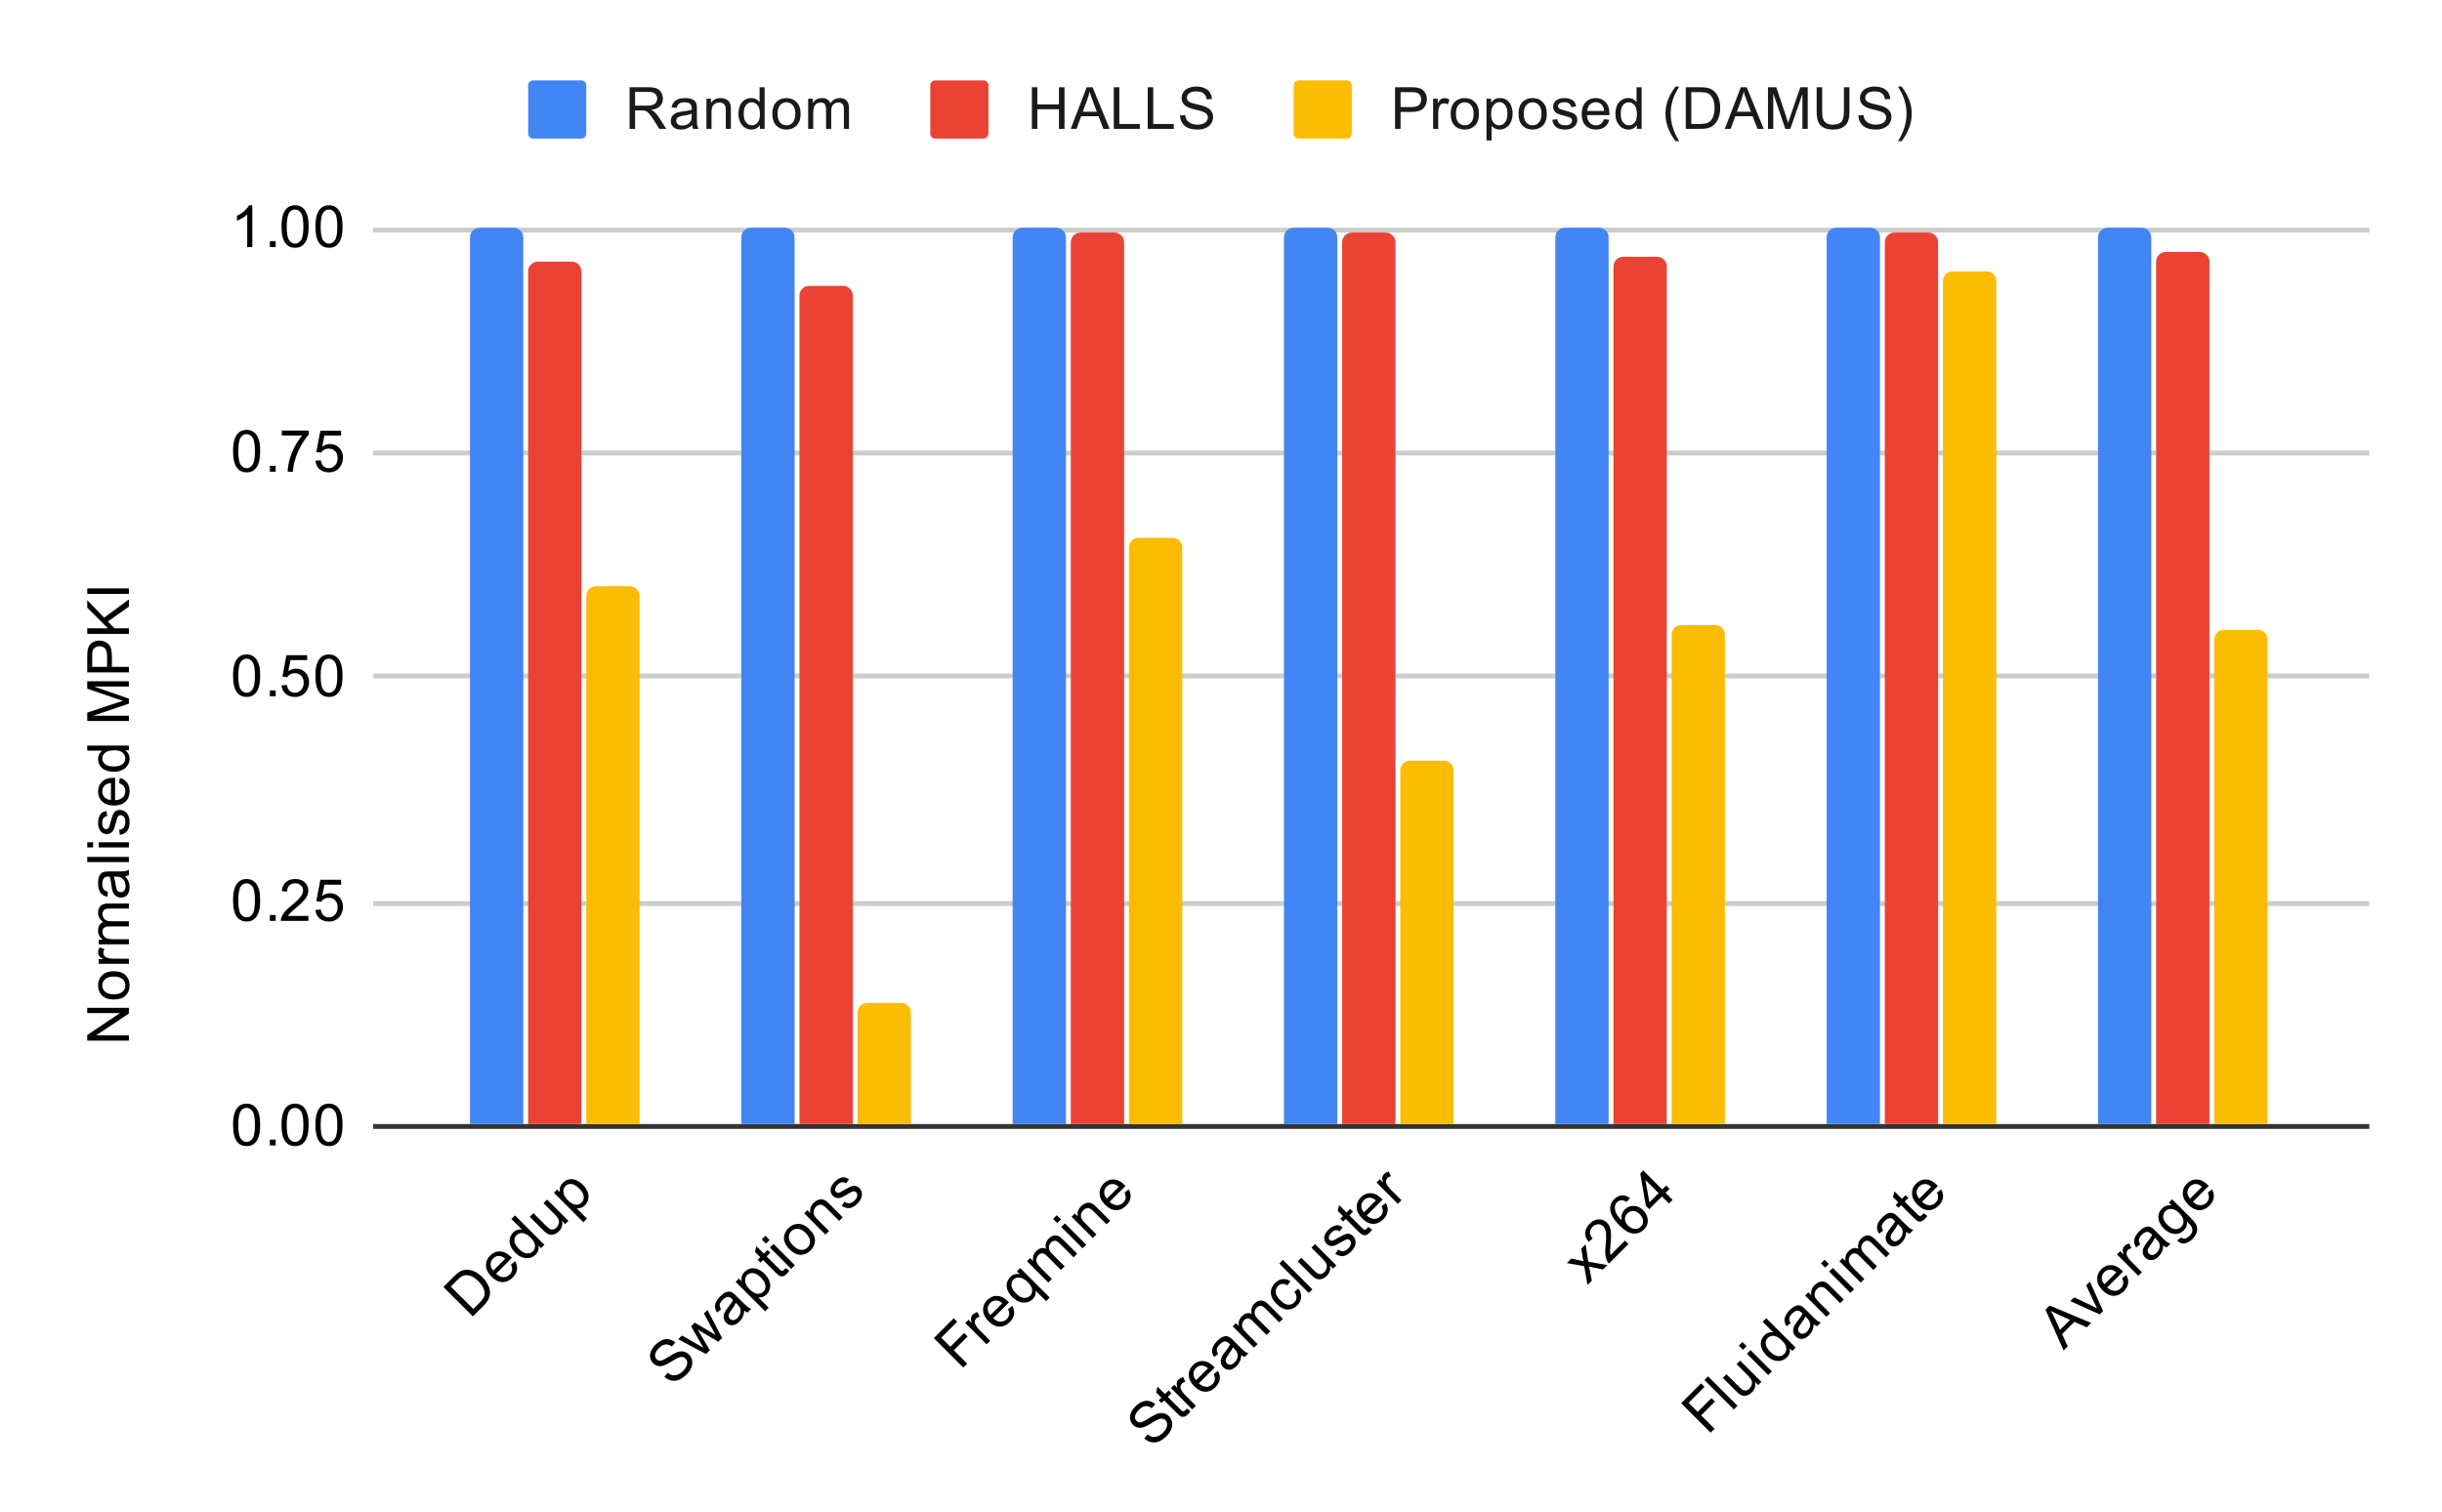 <svg version="1.1" viewBox="0.0 0.0 504.0 312.0" fill="none" stroke="none" stroke-linecap="square" stroke-miterlimit="10" width="504" height="312" xmlns:xlink="http://www.w3.org/1999/xlink" xmlns="http://www.w3.org/2000/svg"><path fill="#ffffff" d="M0 0L504.0 0L504.0 312.0L0 312.0L0 0Z" fill-rule="nonzero"/><path stroke="#333333" stroke-width="1.0" stroke-linecap="butt" d="M77.5 232.5L488.5 232.5" fill-rule="nonzero"/><path stroke="#cccccc" stroke-width="1.0" stroke-linecap="butt" d="M77.5 186.5L488.5 186.5" fill-rule="nonzero"/><path stroke="#cccccc" stroke-width="1.0" stroke-linecap="butt" d="M77.5 139.5L488.5 139.5" fill-rule="nonzero"/><path stroke="#cccccc" stroke-width="1.0" stroke-linecap="butt" d="M77.5 93.5L488.5 93.5" fill-rule="nonzero"/><path stroke="#cccccc" stroke-width="1.0" stroke-linecap="butt" d="M77.5 47.5L488.5 47.5" fill-rule="nonzero"/><clipPath id="id_0"><path d="M77.6 47.0L488.4 47.0L488.4 232.417L77.6 232.417L77.6 47.0Z" clip-rule="nonzero"/></clipPath><path stroke="#000000" stroke-width="0.0" stroke-linecap="butt" stroke-opacity="0.0" clip-path="url(#id_0)" d="M108.0 232.0L97.0 232.0L97.0 49.0C97.0 47.895 97.895 47.0 99.0 47.0L106.0 47.0C107.105 47.0 108.0 47.895 108.0 49.0Z" fill-rule="nonzero"/><path fill="#4285f4" clip-path="url(#id_0)" d="M108.0 232.0L97.0 232.0L97.0 49.0C97.0 47.895 97.895 47.0 99.0 47.0L106.0 47.0C107.105 47.0 108.0 47.895 108.0 49.0Z" fill-rule="nonzero"/><path stroke="#000000" stroke-width="0.0" stroke-linecap="butt" stroke-opacity="0.0" clip-path="url(#id_0)" d="M164.0 232.0L153.0 232.0L153.0 49.0C153.0 47.895 153.895 47.0 155.0 47.0L162.0 47.0C163.105 47.0 164.0 47.895 164.0 49.0Z" fill-rule="nonzero"/><path fill="#4285f4" clip-path="url(#id_0)" d="M164.0 232.0L153.0 232.0L153.0 49.0C153.0 47.895 153.895 47.0 155.0 47.0L162.0 47.0C163.105 47.0 164.0 47.895 164.0 49.0Z" fill-rule="nonzero"/><path stroke="#000000" stroke-width="0.0" stroke-linecap="butt" stroke-opacity="0.0" clip-path="url(#id_0)" d="M220.0 232.0L209.0 232.0L209.0 49.0C209.0 47.895 209.895 47.0 211.0 47.0L218.0 47.0C219.105 47.0 220.0 47.895 220.0 49.0Z" fill-rule="nonzero"/><path fill="#4285f4" clip-path="url(#id_0)" d="M220.0 232.0L209.0 232.0L209.0 49.0C209.0 47.895 209.895 47.0 211.0 47.0L218.0 47.0C219.105 47.0 220.0 47.895 220.0 49.0Z" fill-rule="nonzero"/><path stroke="#000000" stroke-width="0.0" stroke-linecap="butt" stroke-opacity="0.0" clip-path="url(#id_0)" d="M276.0 232.0L265.0 232.0L265.0 49.0C265.0 47.895 265.895 47.0 267.0 47.0L274.0 47.0C275.105 47.0 276.0 47.895 276.0 49.0Z" fill-rule="nonzero"/><path fill="#4285f4" clip-path="url(#id_0)" d="M276.0 232.0L265.0 232.0L265.0 49.0C265.0 47.895 265.895 47.0 267.0 47.0L274.0 47.0C275.105 47.0 276.0 47.895 276.0 49.0Z" fill-rule="nonzero"/><path stroke="#000000" stroke-width="0.0" stroke-linecap="butt" stroke-opacity="0.0" clip-path="url(#id_0)" d="M332.0 232.0L321.0 232.0L321.0 49.0C321.0 47.895 321.895 47.0 323.0 47.0L330.0 47.0C331.105 47.0 332.0 47.895 332.0 49.0Z" fill-rule="nonzero"/><path fill="#4285f4" clip-path="url(#id_0)" d="M332.0 232.0L321.0 232.0L321.0 49.0C321.0 47.895 321.895 47.0 323.0 47.0L330.0 47.0C331.105 47.0 332.0 47.895 332.0 49.0Z" fill-rule="nonzero"/><path stroke="#000000" stroke-width="0.0" stroke-linecap="butt" stroke-opacity="0.0" clip-path="url(#id_0)" d="M388.0 232.0L377.0 232.0L377.0 49.0C377.0 47.895 377.895 47.0 379.0 47.0L386.0 47.0C387.105 47.0 388.0 47.895 388.0 49.0Z" fill-rule="nonzero"/><path fill="#4285f4" clip-path="url(#id_0)" d="M388.0 232.0L377.0 232.0L377.0 49.0C377.0 47.895 377.895 47.0 379.0 47.0L386.0 47.0C387.105 47.0 388.0 47.895 388.0 49.0Z" fill-rule="nonzero"/><path stroke="#000000" stroke-width="0.0" stroke-linecap="butt" stroke-opacity="0.0" clip-path="url(#id_0)" d="M444.0 232.0L433.0 232.0L433.0 49.0C433.0 47.895 433.895 47.0 435.0 47.0L442.0 47.0C443.105 47.0 444.0 47.895 444.0 49.0Z" fill-rule="nonzero"/><path fill="#4285f4" clip-path="url(#id_0)" d="M444.0 232.0L433.0 232.0L433.0 49.0C433.0 47.895 433.895 47.0 435.0 47.0L442.0 47.0C443.105 47.0 444.0 47.895 444.0 49.0Z" fill-rule="nonzero"/><path stroke="#000000" stroke-width="0.0" stroke-linecap="butt" stroke-opacity="0.0" clip-path="url(#id_0)" d="M120.0 232.0L109.0 232.0L109.0 56.0C109.0 54.895 109.895 54.0 111.0 54.0L118.0 54.0C119.105 54.0 120.0 54.895 120.0 56.0Z" fill-rule="nonzero"/><path fill="#ea4335" clip-path="url(#id_0)" d="M120.0 232.0L109.0 232.0L109.0 56.0C109.0 54.895 109.895 54.0 111.0 54.0L118.0 54.0C119.105 54.0 120.0 54.895 120.0 56.0Z" fill-rule="nonzero"/><path stroke="#000000" stroke-width="0.0" stroke-linecap="butt" stroke-opacity="0.0" clip-path="url(#id_0)" d="M176.0 232.0L165.0 232.0L165.0 61.0C165.0 59.895 165.895 59.0 167.0 59.0L174.0 59.0C175.105 59.0 176.0 59.895 176.0 61.0Z" fill-rule="nonzero"/><path fill="#ea4335" clip-path="url(#id_0)" d="M176.0 232.0L165.0 232.0L165.0 61.0C165.0 59.895 165.895 59.0 167.0 59.0L174.0 59.0C175.105 59.0 176.0 59.895 176.0 61.0Z" fill-rule="nonzero"/><path stroke="#000000" stroke-width="0.0" stroke-linecap="butt" stroke-opacity="0.0" clip-path="url(#id_0)" d="M232.0 232.0L221.0 232.0L221.0 50.0C221.0 48.895 221.895 48.0 223.0 48.0L230.0 48.0C231.105 48.0 232.0 48.895 232.0 50.0Z" fill-rule="nonzero"/><path fill="#ea4335" clip-path="url(#id_0)" d="M232.0 232.0L221.0 232.0L221.0 50.0C221.0 48.895 221.895 48.0 223.0 48.0L230.0 48.0C231.105 48.0 232.0 48.895 232.0 50.0Z" fill-rule="nonzero"/><path stroke="#000000" stroke-width="0.0" stroke-linecap="butt" stroke-opacity="0.0" clip-path="url(#id_0)" d="M288.0 232.0L277.0 232.0L277.0 50.0C277.0 48.895 277.895 48.0 279.0 48.0L286.0 48.0C287.105 48.0 288.0 48.895 288.0 50.0Z" fill-rule="nonzero"/><path fill="#ea4335" clip-path="url(#id_0)" d="M288.0 232.0L277.0 232.0L277.0 50.0C277.0 48.895 277.895 48.0 279.0 48.0L286.0 48.0C287.105 48.0 288.0 48.895 288.0 50.0Z" fill-rule="nonzero"/><path stroke="#000000" stroke-width="0.0" stroke-linecap="butt" stroke-opacity="0.0" clip-path="url(#id_0)" d="M344.0 232.0L333.0 232.0L333.0 55.0C333.0 53.895 333.895 53.0 335.0 53.0L342.0 53.0C343.105 53.0 344.0 53.895 344.0 55.0Z" fill-rule="nonzero"/><path fill="#ea4335" clip-path="url(#id_0)" d="M344.0 232.0L333.0 232.0L333.0 55.0C333.0 53.895 333.895 53.0 335.0 53.0L342.0 53.0C343.105 53.0 344.0 53.895 344.0 55.0Z" fill-rule="nonzero"/><path stroke="#000000" stroke-width="0.0" stroke-linecap="butt" stroke-opacity="0.0" clip-path="url(#id_0)" d="M400.0 232.0L389.0 232.0L389.0 50.0C389.0 48.895 389.895 48.0 391.0 48.0L398.0 48.0C399.105 48.0 400.0 48.895 400.0 50.0Z" fill-rule="nonzero"/><path fill="#ea4335" clip-path="url(#id_0)" d="M400.0 232.0L389.0 232.0L389.0 50.0C389.0 48.895 389.895 48.0 391.0 48.0L398.0 48.0C399.105 48.0 400.0 48.895 400.0 50.0Z" fill-rule="nonzero"/><path stroke="#000000" stroke-width="0.0" stroke-linecap="butt" stroke-opacity="0.0" clip-path="url(#id_0)" d="M456.0 232.0L445.0 232.0L445.0 54.0C445.0 52.895 445.895 52.0 447.0 52.0L454.0 52.0C455.105 52.0 456.0 52.895 456.0 54.0Z" fill-rule="nonzero"/><path fill="#ea4335" clip-path="url(#id_0)" d="M456.0 232.0L445.0 232.0L445.0 54.0C445.0 52.895 445.895 52.0 447.0 52.0L454.0 52.0C455.105 52.0 456.0 52.895 456.0 54.0Z" fill-rule="nonzero"/><path stroke="#000000" stroke-width="0.0" stroke-linecap="butt" stroke-opacity="0.0" clip-path="url(#id_0)" d="M132.0 232.0L121.0 232.0L121.0 123.0C121.0 121.895 121.895 121.0 123.0 121.0L130.0 121.0C131.105 121.0 132.0 121.895 132.0 123.0Z" fill-rule="nonzero"/><path fill="#fbbc04" clip-path="url(#id_0)" d="M132.0 232.0L121.0 232.0L121.0 123.0C121.0 121.895 121.895 121.0 123.0 121.0L130.0 121.0C131.105 121.0 132.0 121.895 132.0 123.0Z" fill-rule="nonzero"/><path stroke="#000000" stroke-width="0.0" stroke-linecap="butt" stroke-opacity="0.0" clip-path="url(#id_0)" d="M188.0 232.0L177.0 232.0L177.0 209.0C177.0 207.895 177.895 207.0 179.0 207.0L186.0 207.0C187.105 207.0 188.0 207.895 188.0 209.0Z" fill-rule="nonzero"/><path fill="#fbbc04" clip-path="url(#id_0)" d="M188.0 232.0L177.0 232.0L177.0 209.0C177.0 207.895 177.895 207.0 179.0 207.0L186.0 207.0C187.105 207.0 188.0 207.895 188.0 209.0Z" fill-rule="nonzero"/><path stroke="#000000" stroke-width="0.0" stroke-linecap="butt" stroke-opacity="0.0" clip-path="url(#id_0)" d="M244.0 232.0L233.0 232.0L233.0 113.0C233.0 111.895 233.895 111.0 235.0 111.0L242.0 111.0C243.105 111.0 244.0 111.895 244.0 113.0Z" fill-rule="nonzero"/><path fill="#fbbc04" clip-path="url(#id_0)" d="M244.0 232.0L233.0 232.0L233.0 113.0C233.0 111.895 233.895 111.0 235.0 111.0L242.0 111.0C243.105 111.0 244.0 111.895 244.0 113.0Z" fill-rule="nonzero"/><path stroke="#000000" stroke-width="0.0" stroke-linecap="butt" stroke-opacity="0.0" clip-path="url(#id_0)" d="M300.0 232.0L289.0 232.0L289.0 159.0C289.0 157.895 289.895 157.0 291.0 157.0L298.0 157.0C299.105 157.0 300.0 157.895 300.0 159.0Z" fill-rule="nonzero"/><path fill="#fbbc04" clip-path="url(#id_0)" d="M300.0 232.0L289.0 232.0L289.0 159.0C289.0 157.895 289.895 157.0 291.0 157.0L298.0 157.0C299.105 157.0 300.0 157.895 300.0 159.0Z" fill-rule="nonzero"/><path stroke="#000000" stroke-width="0.0" stroke-linecap="butt" stroke-opacity="0.0" clip-path="url(#id_0)" d="M356.0 232.0L345.0 232.0L345.0 131.0C345.0 129.895 345.895 129.0 347.0 129.0L354.0 129.0C355.105 129.0 356.0 129.895 356.0 131.0Z" fill-rule="nonzero"/><path fill="#fbbc04" clip-path="url(#id_0)" d="M356.0 232.0L345.0 232.0L345.0 131.0C345.0 129.895 345.895 129.0 347.0 129.0L354.0 129.0C355.105 129.0 356.0 129.895 356.0 131.0Z" fill-rule="nonzero"/><path stroke="#000000" stroke-width="0.0" stroke-linecap="butt" stroke-opacity="0.0" clip-path="url(#id_0)" d="M412.0 232.0L401.0 232.0L401.0 58.0C401.0 56.895 401.895 56.0 403.0 56.0L410.0 56.0C411.105 56.0 412.0 56.895 412.0 58.0Z" fill-rule="nonzero"/><path fill="#fbbc04" clip-path="url(#id_0)" d="M412.0 232.0L401.0 232.0L401.0 58.0C401.0 56.895 401.895 56.0 403.0 56.0L410.0 56.0C411.105 56.0 412.0 56.895 412.0 58.0Z" fill-rule="nonzero"/><path stroke="#000000" stroke-width="0.0" stroke-linecap="butt" stroke-opacity="0.0" clip-path="url(#id_0)" d="M468.0 232.0L457.0 232.0L457.0 132.0C457.0 130.895 457.895 130.0 459.0 130.0L466.0 130.0C467.105 130.0 468.0 130.895 468.0 132.0Z" fill-rule="nonzero"/><path fill="#fbbc04" clip-path="url(#id_0)" d="M468.0 232.0L457.0 232.0L457.0 132.0C457.0 130.895 457.895 130.0 459.0 130.0L466.0 130.0C467.105 130.0 468.0 130.895 468.0 132.0Z" fill-rule="nonzero"/><path fill="#000000" d="M26.6 214.778L18.006 214.778L18.006 213.622L24.756 209.106L18.006 209.106L18.006 208.012L26.6 208.012L26.6 209.184L19.85 213.7L26.6 213.7L26.6 214.778ZM23.491 206.294Q21.756 206.294 20.928 205.341Q20.241 204.544 20.241 203.387Q20.241 202.106 21.084 201.294Q21.912 200.466 23.397 200.466Q24.6 200.466 25.287 200.825Q25.975 201.184 26.366 201.887Q26.741 202.575 26.741 203.387Q26.741 204.684 25.912 205.497Q25.069 206.294 23.491 206.294ZM23.491 205.216Q24.678 205.216 25.272 204.7Q25.866 204.169 25.866 203.387Q25.866 202.591 25.272 202.075Q24.678 201.559 23.459 201.559Q22.303 201.559 21.709 202.091Q21.116 202.606 21.116 203.387Q21.116 204.169 21.709 204.7Q22.287 205.216 23.491 205.216ZM26.6 198.919L20.381 198.919L20.381 197.966L21.319 197.966Q20.662 197.606 20.459 197.309Q20.241 196.997 20.241 196.622Q20.241 196.091 20.569 195.544L21.553 195.903Q21.319 196.294 21.319 196.669Q21.319 197.028 21.537 197.309Q21.741 197.575 22.116 197.684Q22.678 197.872 23.334 197.872L26.6 197.872L26.6 198.919ZM26.6 194.903L20.381 194.903L20.381 193.966L21.256 193.966Q20.787 193.669 20.522 193.184Q20.241 192.7 20.241 192.075Q20.241 191.387 20.522 190.95Q20.803 190.497 21.319 190.325Q20.241 189.575 20.241 188.403Q20.241 187.466 20.756 186.981Q21.256 186.481 22.334 186.481L26.6 186.481L26.6 187.528L22.678 187.528Q22.053 187.528 21.772 187.637Q21.491 187.731 21.319 187.997Q21.147 188.262 21.147 188.637Q21.147 189.294 21.584 189.731Q22.022 190.153 22.991 190.153L26.6 190.153L26.6 191.216L22.553 191.216Q21.85 191.216 21.506 191.481Q21.147 191.731 21.147 192.309Q21.147 192.762 21.381 193.137Q21.616 193.512 22.069 193.684Q22.522 193.856 23.366 193.856L26.6 193.856L26.6 194.903ZM25.834 180.841Q26.334 181.434 26.537 181.981Q26.741 182.512 26.741 183.137Q26.741 184.169 26.241 184.716Q25.741 185.262 24.959 185.262Q24.506 185.262 24.131 185.059Q23.741 184.856 23.522 184.512Q23.287 184.169 23.178 183.747Q23.084 183.45 23.006 182.809Q22.866 181.544 22.647 180.934Q22.428 180.934 22.381 180.934Q21.725 180.934 21.459 181.231Q21.116 181.637 21.116 182.434Q21.116 183.169 21.381 183.528Q21.631 183.887 22.287 184.059L22.147 185.091Q21.491 184.95 21.084 184.622Q20.678 184.294 20.459 183.684Q20.241 183.075 20.241 182.278Q20.241 181.481 20.428 180.981Q20.616 180.481 20.897 180.247Q21.178 180.012 21.616 179.919Q21.881 179.872 22.584 179.872L23.991 179.872Q25.459 179.872 25.85 179.809Q26.241 179.731 26.6 179.528L26.6 180.637Q26.272 180.794 25.834 180.841ZM23.475 180.934Q23.709 181.512 23.881 182.653Q23.975 183.309 24.1 183.575Q24.209 183.841 24.428 183.997Q24.647 184.137 24.928 184.137Q25.35 184.137 25.631 183.825Q25.912 183.497 25.912 182.887Q25.912 182.278 25.647 181.809Q25.381 181.325 24.912 181.106Q24.553 180.934 23.866 180.934L23.475 180.934ZM26.6 177.934L18.006 177.934L18.006 176.872L26.6 176.872L26.6 177.934ZM19.225 174.903L18.006 174.903L18.006 173.841L19.225 173.841L19.225 174.903ZM26.6 174.903L20.381 174.903L20.381 173.841L26.6 173.841L26.6 174.903ZM24.741 172.325L24.584 171.294Q25.209 171.2 25.537 170.809Q25.866 170.403 25.866 169.669Q25.866 168.95 25.584 168.606Q25.287 168.247 24.881 168.247Q24.522 168.247 24.319 168.559Q24.178 168.778 23.959 169.637Q23.662 170.794 23.459 171.247Q23.241 171.684 22.866 171.919Q22.491 172.153 22.022 172.153Q21.616 172.153 21.256 171.966Q20.897 171.778 20.662 171.45Q20.491 171.2 20.366 170.778Q20.241 170.356 20.241 169.856Q20.241 169.137 20.459 168.591Q20.662 168.028 21.022 167.762Q21.381 167.497 21.975 167.403L22.116 168.434Q21.647 168.497 21.381 168.841Q21.1 169.169 21.1 169.794Q21.1 170.512 21.35 170.825Q21.584 171.137 21.912 171.137Q22.116 171.137 22.272 171.012Q22.444 170.872 22.553 170.606Q22.616 170.45 22.819 169.669Q23.131 168.544 23.319 168.106Q23.506 167.669 23.866 167.419Q24.225 167.169 24.772 167.169Q25.303 167.169 25.772 167.481Q26.225 167.778 26.491 168.356Q26.741 168.934 26.741 169.669Q26.741 170.887 26.241 171.528Q25.725 172.153 24.741 172.325ZM24.6 161.653L24.725 160.559Q25.678 160.809 26.209 161.512Q26.741 162.216 26.741 163.294Q26.741 164.653 25.897 165.466Q25.053 166.262 23.537 166.262Q21.975 166.262 21.116 165.45Q20.241 164.637 20.241 163.356Q20.241 162.106 21.084 161.325Q21.928 160.528 23.475 160.528Q23.569 160.528 23.756 160.528L23.756 165.169Q24.787 165.106 25.334 164.591Q25.866 164.075 25.866 163.294Q25.866 162.716 25.569 162.309Q25.256 161.887 24.6 161.653ZM22.897 165.106L22.897 161.637Q22.1 161.7 21.709 162.028Q21.1 162.544 21.1 163.341Q21.1 164.075 21.584 164.575Q22.069 165.059 22.897 165.106ZM26.6 154.872L25.819 154.872Q26.741 155.466 26.741 156.606Q26.741 157.356 26.334 157.981Q25.912 158.606 25.178 158.95Q24.444 159.294 23.491 159.294Q22.569 159.294 21.803 158.981Q21.037 158.669 20.647 158.044Q20.241 157.419 20.241 156.653Q20.241 156.091 20.475 155.653Q20.709 155.216 21.084 154.934L18.006 154.934L18.006 153.887L26.6 153.887L26.6 154.872ZM23.491 158.2Q24.694 158.2 25.287 157.7Q25.866 157.2 25.866 156.512Q25.866 155.825 25.303 155.341Q24.741 154.856 23.584 154.856Q22.303 154.856 21.709 155.356Q21.116 155.841 21.116 156.559Q21.116 157.262 21.694 157.731Q22.256 158.2 23.491 158.2ZM26.6 148.809L18.006 148.809L18.006 147.091L24.084 145.059Q24.944 144.778 25.366 144.653Q24.897 144.512 23.991 144.2L18.006 142.137L18.006 140.606L26.6 140.606L26.6 141.7L19.412 141.7L26.6 144.2L26.6 145.231L19.287 147.716L26.6 147.716L26.6 148.809ZM26.6 138.778L18.006 138.778L18.006 135.528Q18.006 134.684 18.084 134.231Q18.194 133.591 18.491 133.169Q18.787 132.731 19.319 132.481Q19.85 132.216 20.491 132.216Q21.584 132.216 22.35 132.919Q23.1 133.606 23.1 135.434L23.1 137.637L26.6 137.637L26.6 138.778ZM22.1 137.637L22.1 135.419Q22.1 134.309 21.694 133.856Q21.272 133.387 20.522 133.387Q19.991 133.387 19.616 133.669Q19.225 133.934 19.1 134.372Q19.022 134.669 19.022 135.434L19.022 137.637L22.1 137.637ZM26.6 130.825L18.006 130.825L18.006 129.684L22.272 129.684L18.006 125.419L18.006 123.872L21.491 127.481L26.6 123.716L26.6 125.216L22.256 128.278L23.616 129.684L26.6 129.684L26.6 130.825ZM26.6 122.575L18.006 122.575L18.006 121.45L26.6 121.45L26.6 122.575Z" fill-rule="nonzero"/><path fill="#000000" d="M48.1 232.183Q48.1 230.652 48.413 229.73Q48.725 228.792 49.334 228.292Q49.959 227.792 50.897 227.792Q51.584 227.792 52.1 228.073Q52.631 228.355 52.975 228.886Q53.319 229.402 53.506 230.152Q53.694 230.902 53.694 232.183Q53.694 233.698 53.381 234.62Q53.084 235.542 52.459 236.058Q51.85 236.558 50.897 236.558Q49.663 236.558 48.944 235.667Q48.1 234.605 48.1 232.183ZM49.178 232.183Q49.178 234.292 49.678 234.995Q50.178 235.698 50.897 235.698Q51.631 235.698 52.116 234.995Q52.616 234.292 52.616 232.183Q52.616 230.058 52.116 229.37Q51.631 228.667 50.881 228.667Q50.163 228.667 49.725 229.277Q49.178 230.058 49.178 232.183ZM55.694 236.417L55.694 235.214L56.897 235.214L56.897 236.417L55.694 236.417ZM58.1 232.183Q58.1 230.652 58.413 229.73Q58.725 228.792 59.334 228.292Q59.959 227.792 60.897 227.792Q61.584 227.792 62.1 228.073Q62.631 228.355 62.975 228.886Q63.319 229.402 63.506 230.152Q63.694 230.902 63.694 232.183Q63.694 233.698 63.381 234.62Q63.084 235.542 62.459 236.058Q61.85 236.558 60.897 236.558Q59.663 236.558 58.944 235.667Q58.1 234.605 58.1 232.183ZM59.178 232.183Q59.178 234.292 59.678 234.995Q60.178 235.698 60.897 235.698Q61.631 235.698 62.116 234.995Q62.616 234.292 62.616 232.183Q62.616 230.058 62.116 229.37Q61.631 228.667 60.881 228.667Q60.163 228.667 59.725 229.277Q59.178 230.058 59.178 232.183ZM65.1 232.183Q65.1 230.652 65.412 229.73Q65.725 228.792 66.334 228.292Q66.959 227.792 67.897 227.792Q68.584 227.792 69.1 228.073Q69.631 228.355 69.975 228.886Q70.319 229.402 70.506 230.152Q70.694 230.902 70.694 232.183Q70.694 233.698 70.381 234.62Q70.084 235.542 69.459 236.058Q68.85 236.558 67.897 236.558Q66.662 236.558 65.944 235.667Q65.1 234.605 65.1 232.183ZM66.178 232.183Q66.178 234.292 66.678 234.995Q67.178 235.698 67.897 235.698Q68.631 235.698 69.116 234.995Q69.616 234.292 69.616 232.183Q69.616 230.058 69.116 229.37Q68.631 228.667 67.881 228.667Q67.162 228.667 66.725 229.277Q66.178 230.058 66.178 232.183Z" fill-rule="nonzero"/><path fill="#000000" d="M48.1 185.829Q48.1 184.297 48.413 183.375Q48.725 182.438 49.334 181.938Q49.959 181.438 50.897 181.438Q51.584 181.438 52.1 181.719Q52.631 182 52.975 182.532Q53.319 183.047 53.506 183.797Q53.694 184.547 53.694 185.829Q53.694 187.344 53.381 188.266Q53.084 189.188 52.459 189.704Q51.85 190.204 50.897 190.204Q49.663 190.204 48.944 189.313Q48.1 188.25 48.1 185.829ZM49.178 185.829Q49.178 187.938 49.678 188.641Q50.178 189.344 50.897 189.344Q51.631 189.344 52.116 188.641Q52.616 187.938 52.616 185.829Q52.616 183.704 52.116 183.016Q51.631 182.313 50.881 182.313Q50.163 182.313 49.725 182.922Q49.178 183.704 49.178 185.829ZM55.694 190.063L55.694 188.86L56.897 188.86L56.897 190.063L55.694 190.063ZM63.647 189.047L63.647 190.063L57.959 190.063Q57.959 189.688 58.084 189.329Q58.303 188.75 58.772 188.188Q59.256 187.625 60.163 186.891Q61.569 185.735 62.053 185.063Q62.553 184.391 62.553 183.797Q62.553 183.172 62.1 182.75Q61.647 182.313 60.928 182.313Q60.163 182.313 59.709 182.766Q59.256 183.219 59.241 184.032L58.163 183.922Q58.272 182.704 58.991 182.079Q59.725 181.438 60.959 181.438Q62.194 181.438 62.913 182.125Q63.631 182.813 63.631 183.829Q63.631 184.344 63.413 184.844Q63.209 185.329 62.709 185.891Q62.225 186.438 61.1 187.391Q60.147 188.188 59.866 188.485Q59.6 188.766 59.428 189.047L63.647 189.047ZM65.1 187.813L66.209 187.719Q66.334 188.532 66.772 188.938Q67.225 189.344 67.866 189.344Q68.616 189.344 69.147 188.766Q69.678 188.188 69.678 187.25Q69.678 186.344 69.162 185.829Q68.662 185.297 67.834 185.297Q67.334 185.297 66.912 185.532Q66.506 185.766 66.272 186.125L65.287 186L66.116 181.594L70.397 181.594L70.397 182.594L66.959 182.594L66.506 184.907Q67.272 184.36 68.116 184.36Q69.241 184.36 70.006 185.141Q70.787 185.922 70.787 187.157Q70.787 188.313 70.116 189.172Q69.287 190.204 67.866 190.204Q66.694 190.204 65.944 189.547Q65.209 188.891 65.1 187.813Z" fill-rule="nonzero"/><path fill="#000000" d="M48.1 139.474Q48.1 137.943 48.413 137.021Q48.725 136.084 49.334 135.584Q49.959 135.084 50.897 135.084Q51.584 135.084 52.1 135.365Q52.631 135.646 52.975 136.177Q53.319 136.693 53.506 137.443Q53.694 138.193 53.694 139.474Q53.694 140.99 53.381 141.912Q53.084 142.834 52.459 143.349Q51.85 143.849 50.897 143.849Q49.663 143.849 48.944 142.959Q48.1 141.896 48.1 139.474ZM49.178 139.474Q49.178 141.584 49.678 142.287Q50.178 142.99 50.897 142.99Q51.631 142.99 52.116 142.287Q52.616 141.584 52.616 139.474Q52.616 137.349 52.116 136.662Q51.631 135.959 50.881 135.959Q50.163 135.959 49.725 136.568Q49.178 137.349 49.178 139.474ZM55.694 143.709L55.694 142.506L56.897 142.506L56.897 143.709L55.694 143.709ZM58.1 141.459L59.209 141.365Q59.334 142.177 59.772 142.584Q60.225 142.99 60.866 142.99Q61.616 142.99 62.147 142.412Q62.678 141.834 62.678 140.896Q62.678 139.99 62.163 139.474Q61.663 138.943 60.834 138.943Q60.334 138.943 59.913 139.177Q59.506 139.412 59.272 139.771L58.288 139.646L59.116 135.24L63.397 135.24L63.397 136.24L59.959 136.24L59.506 138.552Q60.272 138.006 61.116 138.006Q62.241 138.006 63.006 138.787Q63.788 139.568 63.788 140.802Q63.788 141.959 63.116 142.818Q62.288 143.849 60.866 143.849Q59.694 143.849 58.944 143.193Q58.209 142.537 58.1 141.459ZM65.1 139.474Q65.1 137.943 65.412 137.021Q65.725 136.084 66.334 135.584Q66.959 135.084 67.897 135.084Q68.584 135.084 69.1 135.365Q69.631 135.646 69.975 136.177Q70.319 136.693 70.506 137.443Q70.694 138.193 70.694 139.474Q70.694 140.99 70.381 141.912Q70.084 142.834 69.459 143.349Q68.85 143.849 67.897 143.849Q66.662 143.849 65.944 142.959Q65.1 141.896 65.1 139.474ZM66.178 139.474Q66.178 141.584 66.678 142.287Q67.178 142.99 67.897 142.99Q68.631 142.99 69.116 142.287Q69.616 141.584 69.616 139.474Q69.616 137.349 69.116 136.662Q68.631 135.959 67.881 135.959Q67.162 135.959 66.725 136.568Q66.178 137.349 66.178 139.474Z" fill-rule="nonzero"/><path fill="#000000" d="M48.1 93.12Q48.1 91.589 48.413 90.667Q48.725 89.729 49.334 89.229Q49.959 88.729 50.897 88.729Q51.584 88.729 52.1 89.011Q52.631 89.292 52.975 89.823Q53.319 90.339 53.506 91.089Q53.694 91.839 53.694 93.12Q53.694 94.636 53.381 95.557Q53.084 96.479 52.459 96.995Q51.85 97.495 50.897 97.495Q49.663 97.495 48.944 96.604Q48.1 95.542 48.1 93.12ZM49.178 93.12Q49.178 95.229 49.678 95.932Q50.178 96.636 50.897 96.636Q51.631 96.636 52.116 95.932Q52.616 95.229 52.616 93.12Q52.616 90.995 52.116 90.307Q51.631 89.604 50.881 89.604Q50.163 89.604 49.725 90.214Q49.178 90.995 49.178 93.12ZM55.694 97.354L55.694 96.151L56.897 96.151L56.897 97.354L55.694 97.354ZM58.163 89.886L58.163 88.87L63.725 88.87L63.725 89.698Q62.913 90.573 62.1 92.026Q61.303 93.464 60.866 94.995Q60.538 96.073 60.459 97.354L59.366 97.354Q59.381 96.339 59.756 94.901Q60.147 93.464 60.85 92.136Q61.569 90.807 62.381 89.886L58.163 89.886ZM65.1 95.104L66.209 95.011Q66.334 95.823 66.772 96.229Q67.225 96.636 67.866 96.636Q68.616 96.636 69.147 96.057Q69.678 95.479 69.678 94.542Q69.678 93.636 69.162 93.12Q68.662 92.589 67.834 92.589Q67.334 92.589 66.912 92.823Q66.506 93.057 66.272 93.417L65.287 93.292L66.116 88.886L70.397 88.886L70.397 89.886L66.959 89.886L66.506 92.198Q67.272 91.651 68.116 91.651Q69.241 91.651 70.006 92.432Q70.787 93.214 70.787 94.448Q70.787 95.604 70.116 96.464Q69.287 97.495 67.866 97.495Q66.694 97.495 65.944 96.839Q65.209 96.182 65.1 95.104Z" fill-rule="nonzero"/><path fill="#000000" d="M52.069 51.0L51.022 51.0L51.022 44.281Q50.631 44.641 50.006 45.016Q49.397 45.375 48.913 45.547L48.913 44.531Q49.788 44.109 50.444 43.531Q51.116 42.938 51.397 42.375L52.069 42.375L52.069 51.0ZM55.694 51.0L55.694 49.797L56.897 49.797L56.897 51.0L55.694 51.0ZM58.1 46.766Q58.1 45.234 58.413 44.312Q58.725 43.375 59.334 42.875Q59.959 42.375 60.897 42.375Q61.584 42.375 62.1 42.656Q62.631 42.938 62.975 43.469Q63.319 43.984 63.506 44.734Q63.694 45.484 63.694 46.766Q63.694 48.281 63.381 49.203Q63.084 50.125 62.459 50.641Q61.85 51.141 60.897 51.141Q59.663 51.141 58.944 50.25Q58.1 49.188 58.1 46.766ZM59.178 46.766Q59.178 48.875 59.678 49.578Q60.178 50.281 60.897 50.281Q61.631 50.281 62.116 49.578Q62.616 48.875 62.616 46.766Q62.616 44.641 62.116 43.953Q61.631 43.25 60.881 43.25Q60.163 43.25 59.725 43.859Q59.178 44.641 59.178 46.766ZM65.1 46.766Q65.1 45.234 65.412 44.312Q65.725 43.375 66.334 42.875Q66.959 42.375 67.897 42.375Q68.584 42.375 69.1 42.656Q69.631 42.938 69.975 43.469Q70.319 43.984 70.506 44.734Q70.694 45.484 70.694 46.766Q70.694 48.281 70.381 49.203Q70.084 50.125 69.459 50.641Q68.85 51.141 67.897 51.141Q66.662 51.141 65.944 50.25Q65.1 49.188 65.1 46.766ZM66.178 46.766Q66.178 48.875 66.678 49.578Q67.178 50.281 67.897 50.281Q68.631 50.281 69.116 49.578Q69.616 48.875 69.616 46.766Q69.616 44.641 69.116 43.953Q68.631 43.25 67.881 43.25Q67.162 43.25 66.725 43.859Q66.178 44.641 66.178 46.766Z" fill-rule="nonzero"/><path fill="#000000" d="M97.594 271.707L91.517 265.63L93.616 263.531Q94.323 262.824 94.787 262.536Q95.428 262.138 96.102 262.083Q96.997 262.006 97.87 262.415Q98.743 262.801 99.549 263.608Q100.245 264.304 100.61 265Q100.986 265.685 101.085 266.293Q101.184 266.9 101.074 267.409Q100.974 267.906 100.665 268.436Q100.345 268.955 99.792 269.508L97.594 271.707ZM97.682 270.182L98.975 268.889Q99.582 268.281 99.814 267.828Q100.046 267.375 100.035 266.967Q100.046 266.403 99.715 265.762Q99.395 265.111 98.71 264.425Q97.759 263.475 96.931 263.288Q96.102 263.078 95.483 263.343Q95.03 263.553 94.323 264.26L93.042 265.541L97.682 270.182ZM105.46 261.012L106.322 260.327Q106.819 261.177 106.698 262.05Q106.576 262.923 105.814 263.685Q104.853 264.646 103.681 264.624Q102.521 264.591 101.45 263.52Q100.345 262.415 100.312 261.232Q100.267 260.039 101.173 259.133Q102.057 258.249 103.206 258.294Q104.366 258.327 105.46 259.421Q105.526 259.487 105.659 259.619L102.378 262.901Q103.151 263.586 103.902 263.608Q104.643 263.619 105.195 263.067Q105.604 262.658 105.681 262.161Q105.758 261.641 105.46 261.012ZM101.814 262.249L104.267 259.796Q103.659 259.277 103.151 259.233Q102.356 259.166 101.792 259.73Q101.273 260.249 101.262 260.945Q101.262 261.63 101.814 262.249ZM111.669 257.631L111.117 257.078Q111.349 258.15 110.543 258.956Q110.012 259.487 109.283 259.642Q108.543 259.785 107.78 259.509Q107.018 259.233 106.344 258.559Q105.692 257.907 105.372 257.145Q105.051 256.382 105.217 255.664Q105.372 254.935 105.913 254.393Q106.311 253.996 106.786 253.852Q107.261 253.708 107.725 253.775L105.549 251.598L106.289 250.858L112.366 256.935L111.669 257.631ZM107.117 257.785Q107.968 258.636 108.742 258.702Q109.504 258.758 109.99 258.271Q110.476 257.785 110.421 257.045Q110.366 256.305 109.548 255.487Q108.642 254.581 107.869 254.515Q107.106 254.438 106.598 254.946Q106.101 255.443 106.178 256.183Q106.245 256.913 107.117 257.785ZM116.652 252.648L116 251.996Q116.233 253.267 115.349 254.15Q114.962 254.537 114.476 254.736Q113.99 254.913 113.603 254.857Q113.205 254.791 112.807 254.526Q112.553 254.36 112.067 253.874L109.349 251.156L110.101 250.405L112.542 252.847Q113.117 253.421 113.371 253.587Q113.725 253.808 114.122 253.764Q114.52 253.697 114.862 253.355Q115.194 253.023 115.315 252.57Q115.437 252.095 115.26 251.675Q115.095 251.245 114.531 250.681L112.178 248.328L112.918 247.588L117.315 251.985L116.652 252.648ZM120.409 252.272L114.321 246.184L114.995 245.51L115.559 246.074Q115.47 245.499 115.603 245.035Q115.746 244.56 116.177 244.129Q116.741 243.566 117.459 243.422Q118.177 243.279 118.917 243.599Q119.669 243.908 120.298 244.538Q120.972 245.212 121.271 245.997Q121.58 246.77 121.403 247.521Q121.226 248.273 120.718 248.781Q120.343 249.156 119.89 249.3Q119.426 249.433 119.006 249.388L121.149 251.532L120.409 252.272ZM117.216 247.731Q118.067 248.582 118.818 248.648Q119.558 248.703 120.044 248.217Q120.541 247.72 120.475 246.947Q120.409 246.173 119.525 245.289Q118.685 244.45 117.934 244.383Q117.172 244.306 116.686 244.792Q116.21 245.267 116.288 246.074Q116.365 246.88 117.216 247.731Z" fill-rule="nonzero"/><path fill="#000000" d="M137.122 284.158L137.807 283.341Q138.326 283.749 138.812 283.838Q139.298 283.926 139.895 283.705Q140.492 283.462 141.011 282.943Q141.464 282.49 141.685 282.004Q141.895 281.507 141.829 281.109Q141.762 280.689 141.486 280.413Q141.199 280.125 140.823 280.081Q140.436 280.026 139.917 280.258Q139.564 280.413 138.525 281.054Q137.498 281.683 136.989 281.838Q136.315 282.048 135.774 281.926Q135.222 281.794 134.802 281.374Q134.349 280.921 134.205 280.269Q134.061 279.595 134.36 278.899Q134.658 278.181 135.266 277.573Q135.94 276.899 136.68 276.601Q137.409 276.292 138.116 276.446Q138.812 276.59 139.365 277.098L138.647 277.927Q138.006 277.419 137.354 277.496Q136.702 277.551 136.006 278.247Q135.277 278.976 135.21 279.573Q135.144 280.17 135.52 280.545Q135.851 280.877 136.293 280.855Q136.735 280.833 137.928 280.081Q139.133 279.319 139.663 279.12Q140.447 278.844 141.077 278.965Q141.696 279.076 142.193 279.573Q142.679 280.059 142.834 280.766Q142.978 281.462 142.701 282.225Q142.414 282.976 141.762 283.628Q140.934 284.457 140.138 284.788Q139.343 285.097 138.536 284.932Q137.741 284.755 137.122 284.158ZM145.718 279.474L139.972 276.424L140.746 275.651L143.983 277.496L145.187 278.17Q145.143 278.082 144.513 277.032L142.635 273.762L143.397 272.999L146.613 274.889L147.673 275.507L147.077 274.402L145.287 271.11L146.016 270.381L149.032 276.159L148.259 276.932L144.922 274.988L144.005 274.424L146.502 278.689L145.718 279.474ZM153.606 270.502Q153.54 271.276 153.297 271.806Q153.065 272.325 152.623 272.767Q151.894 273.496 151.154 273.529Q150.413 273.563 149.861 273.01Q149.54 272.69 149.419 272.281Q149.286 271.861 149.375 271.463Q149.452 271.055 149.673 270.679Q149.817 270.403 150.214 269.895Q151.01 268.9 151.286 268.315Q151.131 268.16 151.098 268.127Q150.634 267.663 150.237 267.685Q149.706 267.729 149.143 268.293Q148.623 268.812 148.557 269.254Q148.48 269.685 148.822 270.27L147.994 270.9Q147.629 270.337 147.574 269.817Q147.519 269.298 147.795 268.712Q148.071 268.127 148.634 267.563Q149.198 267 149.684 266.779Q150.17 266.558 150.535 266.591Q150.899 266.624 151.275 266.867Q151.496 267.022 151.993 267.519L152.988 268.514Q154.026 269.552 154.347 269.784Q154.678 270.005 155.076 270.115L154.291 270.9Q153.949 270.778 153.606 270.502ZM151.872 268.9Q151.629 269.475 150.944 270.403Q150.546 270.933 150.446 271.209Q150.336 271.474 150.38 271.74Q150.435 271.994 150.634 272.193Q150.933 272.491 151.352 272.469Q151.783 272.436 152.214 272.005Q152.645 271.574 152.789 271.055Q152.943 270.524 152.767 270.038Q152.634 269.663 152.148 269.176L151.872 268.9ZM157.915 270.657L151.827 264.569L152.501 263.895L153.065 264.459Q152.977 263.884 153.109 263.42Q153.253 262.945 153.684 262.514Q154.247 261.951 154.965 261.807Q155.683 261.663 156.424 261.984Q157.175 262.293 157.805 262.923Q158.479 263.597 158.777 264.381Q159.086 265.155 158.91 265.906Q158.733 266.657 158.225 267.166Q157.849 267.541 157.396 267.685Q156.932 267.817 156.512 267.773L158.655 269.917L157.915 270.657ZM154.722 266.116Q155.573 266.967 156.324 267.033Q157.065 267.088 157.551 266.602Q158.048 266.105 157.982 265.332Q157.915 264.558 157.031 263.674Q156.192 262.835 155.44 262.768Q154.678 262.691 154.192 263.177Q153.717 263.652 153.794 264.459Q153.871 265.265 154.722 266.116ZM162.136 261.73L162.898 262.271Q162.644 262.658 162.401 262.901Q161.992 263.31 161.65 263.409Q161.296 263.497 160.987 263.387Q160.688 263.265 160.014 262.591L157.484 260.061L156.943 260.603L156.368 260.028L156.91 259.487L155.816 258.393L156.114 257.211L157.65 258.747L158.401 257.995L158.976 258.57L158.225 259.321L160.799 261.895Q161.119 262.216 161.241 262.271Q161.373 262.315 161.517 262.282Q161.661 262.249 161.826 262.083Q161.959 261.951 162.136 261.73ZM158.081 256.68L157.219 255.819L157.97 255.067L158.832 255.929L158.081 256.68ZM163.296 261.895L158.899 257.498L159.65 256.747L164.047 261.144L163.296 261.895ZM162.942 257.852Q161.716 256.625 161.804 255.366Q161.882 254.316 162.699 253.499Q163.605 252.593 164.776 252.615Q165.948 252.615 166.997 253.664Q167.848 254.515 168.08 255.255Q168.312 255.995 168.091 256.769Q167.87 257.52 167.295 258.095Q166.378 259.012 165.218 259.001Q164.058 258.968 162.942 257.852ZM163.705 257.089Q164.544 257.929 165.329 257.984Q166.124 258.028 166.677 257.476Q167.24 256.913 167.185 256.128Q167.13 255.344 166.268 254.482Q165.45 253.664 164.655 253.62Q163.87 253.565 163.318 254.117Q162.766 254.67 162.81 255.465Q162.854 256.239 163.705 257.089ZM170.367 254.824L165.97 250.427L166.633 249.764L167.251 250.383Q167.019 249.179 167.936 248.262Q168.334 247.864 168.809 247.676Q169.295 247.477 169.693 247.543Q170.091 247.61 170.466 247.853Q170.709 248.029 171.229 248.549L173.936 251.256L173.195 251.996L170.522 249.322Q170.058 248.858 169.748 248.726Q169.439 248.593 169.085 248.681Q168.721 248.759 168.422 249.057Q167.947 249.532 167.903 250.195Q167.859 250.836 168.699 251.675L171.107 254.084L170.367 254.824ZM173.704 248.858L174.322 248.018Q174.831 248.394 175.339 248.35Q175.858 248.295 176.377 247.775Q176.886 247.267 176.93 246.825Q176.974 246.361 176.687 246.074Q176.433 245.82 176.068 245.897Q175.814 245.952 175.052 246.405Q174.024 247.013 173.56 247.19Q173.096 247.344 172.665 247.245Q172.234 247.146 171.903 246.814Q171.615 246.527 171.494 246.14Q171.372 245.753 171.439 245.356Q171.494 245.057 171.704 244.671Q171.914 244.284 172.267 243.93Q172.776 243.422 173.317 243.19Q173.858 242.936 174.3 243.002Q174.742 243.069 175.228 243.422L174.599 244.251Q174.223 243.964 173.792 244.019Q173.361 244.052 172.919 244.494Q172.411 245.002 172.367 245.4Q172.311 245.787 172.544 246.019Q172.687 246.162 172.886 246.184Q173.107 246.206 173.372 246.096Q173.527 246.03 174.223 245.621Q175.239 245.046 175.681 244.87Q176.123 244.693 176.554 244.77Q176.985 244.847 177.372 245.234Q177.747 245.61 177.858 246.162Q177.968 246.693 177.747 247.289Q177.515 247.875 176.996 248.394Q176.134 249.256 175.328 249.355Q174.521 249.433 173.704 248.858Z" fill-rule="nonzero"/><path fill="#000000" d="M198.814 282.269L192.737 276.192L196.836 272.093L197.554 272.811L194.262 276.104L196.14 277.982L198.99 275.132L199.708 275.85L196.858 278.7L199.62 281.462L198.814 282.269ZM203.62 277.463L199.222 273.065L199.896 272.392L200.559 273.054Q200.349 272.336 200.416 271.983Q200.482 271.607 200.747 271.342Q201.123 270.966 201.741 270.812L202.183 271.762Q201.741 271.872 201.476 272.137Q201.222 272.392 201.178 272.745Q201.134 273.077 201.322 273.419Q201.587 273.949 202.051 274.413L204.36 276.723L203.62 277.463ZM208.05 270.204L208.912 269.519Q209.409 270.37 209.288 271.242Q209.166 272.115 208.404 272.878Q207.442 273.839 206.271 273.817Q205.111 273.784 204.039 272.712Q202.935 271.607 202.901 270.425Q202.857 269.232 203.763 268.326Q204.647 267.442 205.796 267.486Q206.956 267.519 208.05 268.613Q208.116 268.679 208.249 268.812L204.968 272.093Q205.741 272.778 206.492 272.8Q207.233 272.811 207.785 272.259Q208.194 271.85 208.271 271.353Q208.348 270.834 208.05 270.204ZM204.404 271.441L206.857 268.989Q206.249 268.469 205.741 268.425Q204.945 268.359 204.382 268.922Q203.863 269.442 203.852 270.138Q203.852 270.823 204.404 271.441ZM215.906 268.558L213.751 266.403Q213.817 266.823 213.663 267.309Q213.508 267.773 213.155 268.127Q212.37 268.911 211.188 268.856Q209.995 268.79 208.901 267.696Q208.238 267.033 207.951 266.282Q207.652 265.519 207.818 264.823Q207.984 264.105 208.503 263.586Q209.321 262.768 210.47 262.989L209.884 262.404L210.558 261.73L216.646 267.817L215.906 268.558ZM209.696 266.967Q210.547 267.817 211.32 267.884Q212.105 267.939 212.602 267.442Q213.077 266.967 213.022 266.226Q212.956 265.475 212.138 264.658Q211.254 263.774 210.448 263.696Q209.652 263.608 209.155 264.105Q208.68 264.58 208.757 265.343Q208.824 266.094 209.696 266.967ZM216.359 264.724L211.961 260.327L212.624 259.664L213.243 260.282Q213.121 259.741 213.276 259.211Q213.42 258.669 213.862 258.227Q214.348 257.741 214.856 257.631Q215.375 257.509 215.861 257.752Q215.629 256.46 216.458 255.631Q217.121 254.968 217.828 254.99Q218.535 254.99 219.298 255.752L222.314 258.769L221.574 259.509L218.8 256.736Q218.358 256.294 218.082 256.172Q217.817 256.04 217.508 256.106Q217.198 256.172 216.933 256.437Q216.469 256.901 216.469 257.52Q216.48 258.128 217.165 258.813L219.717 261.365L218.966 262.116L216.105 259.255Q215.607 258.758 215.176 258.702Q214.746 258.625 214.337 259.034Q214.016 259.354 213.917 259.785Q213.817 260.216 214.016 260.658Q214.215 261.1 214.812 261.697L217.099 263.984L216.359 264.724ZM218.215 252.438L217.353 251.576L218.104 250.825L218.966 251.687L218.215 252.438ZM223.43 257.653L219.032 253.255L219.784 252.504L224.181 256.901L223.43 257.653ZM225.551 255.531L221.154 251.134L221.817 250.471L222.435 251.09Q222.203 249.886 223.12 248.969Q223.518 248.571 223.993 248.383Q224.479 248.184 224.877 248.25Q225.275 248.317 225.65 248.56Q225.894 248.737 226.413 249.256L229.12 251.963L228.379 252.703L225.706 250.029Q225.242 249.565 224.932 249.433Q224.623 249.3 224.269 249.388Q223.905 249.466 223.606 249.764Q223.131 250.239 223.087 250.902Q223.043 251.543 223.883 252.383L226.291 254.791L225.551 255.531ZM232.092 246.162L232.954 245.477Q233.451 246.328 233.329 247.201Q233.208 248.074 232.445 248.836Q231.484 249.797 230.313 249.775Q229.153 249.742 228.081 248.67Q226.976 247.565 226.943 246.383Q226.899 245.19 227.805 244.284Q228.689 243.4 229.838 243.444Q230.998 243.477 232.092 244.571Q232.158 244.638 232.291 244.77L229.009 248.052Q229.783 248.737 230.534 248.759Q231.274 248.77 231.827 248.217Q232.235 247.809 232.313 247.311Q232.39 246.792 232.092 246.162ZM228.446 247.4L230.899 244.947Q230.291 244.428 229.783 244.383Q228.987 244.317 228.424 244.881Q227.904 245.4 227.893 246.096Q227.893 246.781 228.446 247.4Z" fill-rule="nonzero"/><path fill="#000000" d="M236.176 296.886L236.861 296.069Q237.381 296.477 237.867 296.566Q238.353 296.654 238.949 296.433Q239.546 296.19 240.065 295.671Q240.518 295.218 240.739 294.732Q240.949 294.235 240.883 293.837Q240.817 293.417 240.54 293.141Q240.253 292.853 239.878 292.809Q239.491 292.754 238.972 292.986Q238.618 293.141 237.579 293.781Q236.552 294.411 236.044 294.566Q235.37 294.776 234.828 294.654Q234.276 294.522 233.856 294.102Q233.403 293.649 233.259 292.997Q233.116 292.323 233.414 291.627Q233.712 290.909 234.32 290.301Q234.994 289.627 235.734 289.329Q236.464 289.02 237.171 289.174Q237.867 289.318 238.419 289.826L237.701 290.655Q237.06 290.147 236.408 290.224Q235.756 290.279 235.06 290.975Q234.331 291.704 234.265 292.301Q234.199 292.898 234.574 293.273Q234.906 293.605 235.348 293.583Q235.79 293.561 236.983 292.809Q238.187 292.047 238.717 291.848Q239.502 291.572 240.132 291.693Q240.75 291.804 241.248 292.301Q241.734 292.787 241.888 293.494Q242.032 294.19 241.756 294.953Q241.469 295.704 240.817 296.356Q239.988 297.184 239.193 297.516Q238.397 297.825 237.59 297.66Q236.795 297.483 236.176 296.886ZM244.927 290.721L245.689 291.262Q245.435 291.649 245.192 291.892Q244.783 292.301 244.441 292.4Q244.087 292.489 243.778 292.378Q243.479 292.257 242.805 291.583L240.275 289.053L239.734 289.594L239.159 289.02L239.701 288.478L238.607 287.384L238.905 286.202L240.441 287.738L241.192 286.987L241.767 287.561L241.016 288.312L243.59 290.887Q243.91 291.207 244.032 291.262Q244.164 291.307 244.308 291.273Q244.452 291.24 244.617 291.075Q244.75 290.942 244.927 290.721ZM246.076 290.898L241.678 286.501L242.352 285.827L243.015 286.489Q242.805 285.771 242.872 285.418Q242.938 285.042 243.203 284.777Q243.579 284.401 244.198 284.247L244.639 285.197Q244.198 285.307 243.932 285.572Q243.678 285.827 243.634 286.18Q243.59 286.512 243.778 286.854Q244.043 287.384 244.507 287.848L246.816 290.158L246.076 290.898ZM250.506 283.639L251.368 282.954Q251.865 283.805 251.744 284.678Q251.622 285.55 250.86 286.313Q249.899 287.274 248.727 287.252Q247.567 287.219 246.496 286.147Q245.391 285.042 245.358 283.86Q245.313 282.667 246.219 281.761Q247.103 280.877 248.252 280.921Q249.412 280.954 250.506 282.048Q250.573 282.114 250.705 282.247L247.424 285.528Q248.197 286.213 248.948 286.235Q249.689 286.246 250.241 285.694Q250.65 285.285 250.727 284.788Q250.805 284.269 250.506 283.639ZM246.86 284.876L249.313 282.424Q248.705 281.904 248.197 281.86Q247.402 281.794 246.838 282.357Q246.319 282.877 246.308 283.573Q246.308 284.258 246.86 284.876ZM256.196 279.695Q256.13 280.468 255.887 280.998Q255.655 281.518 255.213 281.96Q254.484 282.689 253.743 282.722Q253.003 282.755 252.451 282.203Q252.13 281.882 252.009 281.473Q251.876 281.054 251.965 280.656Q252.042 280.247 252.263 279.871Q252.407 279.595 252.804 279.087Q253.6 278.093 253.876 277.507Q253.721 277.352 253.688 277.319Q253.224 276.855 252.826 276.877Q252.296 276.921 251.733 277.485Q251.213 278.004 251.147 278.446Q251.07 278.877 251.412 279.463L250.584 280.092Q250.219 279.529 250.164 279.01Q250.108 278.49 250.385 277.905Q250.661 277.319 251.224 276.756Q251.788 276.192 252.274 275.971Q252.76 275.75 253.125 275.783Q253.489 275.817 253.865 276.06Q254.086 276.214 254.583 276.712L255.578 277.706Q256.616 278.744 256.937 278.976Q257.268 279.197 257.666 279.308L256.881 280.092Q256.539 279.971 256.196 279.695ZM254.462 278.093Q254.219 278.667 253.534 279.595Q253.136 280.125 253.036 280.402Q252.926 280.667 252.97 280.932Q253.025 281.186 253.224 281.385Q253.523 281.683 253.942 281.661Q254.373 281.628 254.804 281.197Q255.235 280.766 255.379 280.247Q255.533 279.717 255.357 279.231Q255.224 278.855 254.738 278.369L254.462 278.093ZM258.815 278.159L254.417 273.762L255.08 273.099L255.699 273.717Q255.578 273.176 255.732 272.646Q255.876 272.104 256.318 271.662Q256.804 271.176 257.312 271.066Q257.831 270.944 258.318 271.187Q258.086 269.895 258.914 269.066Q259.577 268.403 260.284 268.425Q260.991 268.425 261.754 269.187L264.77 272.204L264.03 272.944L261.256 270.171Q260.815 269.729 260.538 269.607Q260.273 269.475 259.964 269.541Q259.654 269.607 259.389 269.872Q258.925 270.337 258.925 270.955Q258.936 271.563 259.621 272.248L262.174 274.8L261.422 275.551L258.561 272.69Q258.063 272.193 257.633 272.137Q257.202 272.06 256.793 272.469Q256.472 272.789 256.373 273.22Q256.274 273.651 256.472 274.093Q256.671 274.535 257.268 275.132L259.555 277.419L258.815 278.159ZM267.145 266.602L267.974 265.972Q268.604 266.845 268.537 267.773Q268.471 268.701 267.753 269.419Q266.847 270.325 265.709 270.292Q264.571 270.237 263.466 269.132Q262.759 268.425 262.461 267.663Q262.162 266.878 262.372 266.138Q262.593 265.387 263.168 264.812Q263.875 264.105 264.693 264.017Q265.51 263.906 266.317 264.448L265.698 265.287Q265.157 264.945 264.67 264.989Q264.173 265.022 263.798 265.398Q263.234 265.961 263.289 266.724Q263.334 267.475 264.206 268.348Q265.101 269.243 265.842 269.298Q266.582 269.353 267.123 268.812Q267.565 268.37 267.587 267.817Q267.62 267.254 267.145 266.602ZM270.106 266.867L264.03 260.791L264.781 260.039L270.858 266.116L270.106 266.867ZM275.133 261.84L274.482 261.188Q274.714 262.459 273.83 263.343Q273.443 263.729 272.957 263.928Q272.471 264.105 272.084 264.05Q271.686 263.984 271.289 263.718Q271.034 263.553 270.548 263.067L267.83 260.349L268.582 259.597L271.023 262.039Q271.598 262.614 271.852 262.779Q272.206 263 272.603 262.956Q273.001 262.89 273.344 262.547Q273.675 262.216 273.797 261.763Q273.918 261.288 273.741 260.868Q273.576 260.437 273.012 259.873L270.659 257.52L271.399 256.78L275.796 261.177L275.133 261.84ZM275.586 258.758L276.205 257.918Q276.713 258.294 277.222 258.249Q277.741 258.194 278.26 257.675Q278.768 257.167 278.813 256.725Q278.857 256.261 278.57 255.973Q278.315 255.719 277.951 255.797Q277.697 255.852 276.934 256.305Q275.907 256.913 275.443 257.089Q274.979 257.244 274.548 257.145Q274.117 257.045 273.786 256.714Q273.498 256.426 273.377 256.04Q273.255 255.653 273.322 255.255Q273.377 254.957 273.587 254.57Q273.797 254.184 274.15 253.83Q274.658 253.322 275.2 253.09Q275.741 252.836 276.183 252.902Q276.625 252.968 277.111 253.322L276.481 254.15Q276.106 253.863 275.675 253.918Q275.244 253.951 274.802 254.393Q274.294 254.902 274.25 255.299Q274.194 255.686 274.426 255.918Q274.57 256.062 274.769 256.084Q274.99 256.106 275.255 255.995Q275.41 255.929 276.106 255.52Q277.122 254.946 277.564 254.769Q278.006 254.592 278.437 254.67Q278.868 254.747 279.255 255.134Q279.63 255.509 279.741 256.062Q279.851 256.592 279.63 257.189Q279.398 257.774 278.879 258.294Q278.017 259.155 277.211 259.255Q276.404 259.332 275.586 258.758ZM282.403 253.244L283.166 253.786Q282.912 254.172 282.669 254.416Q282.26 254.824 281.917 254.924Q281.564 255.012 281.254 254.902Q280.956 254.78 280.282 254.106L277.752 251.576L277.211 252.117L276.636 251.543L277.177 251.002L276.084 249.908L276.382 248.726L277.918 250.261L278.669 249.51L279.243 250.084L278.492 250.836L281.067 253.41Q281.387 253.731 281.508 253.786Q281.641 253.83 281.785 253.797Q281.928 253.764 282.094 253.598Q282.227 253.465 282.403 253.244ZM285.154 248.991L286.016 248.306Q286.513 249.156 286.392 250.029Q286.27 250.902 285.508 251.664Q284.547 252.626 283.376 252.604Q282.216 252.57 281.144 251.499Q280.039 250.394 280.006 249.212Q279.962 248.018 280.868 247.112Q281.752 246.229 282.901 246.273Q284.061 246.306 285.154 247.4Q285.221 247.466 285.353 247.599L282.072 250.88Q282.845 251.565 283.597 251.587Q284.337 251.598 284.889 251.046Q285.298 250.637 285.375 250.14Q285.453 249.62 285.154 248.991ZM281.508 250.228L283.961 247.775Q283.354 247.256 282.845 247.212Q282.05 247.146 281.486 247.709Q280.967 248.228 280.956 248.924Q280.956 249.609 281.508 250.228ZM288.502 248.471L284.105 244.074L284.779 243.4L285.442 244.063Q285.232 243.345 285.298 242.991Q285.364 242.616 285.63 242.351Q286.005 241.975 286.624 241.82L287.066 242.77Q286.624 242.881 286.359 243.146Q286.105 243.4 286.06 243.754Q286.016 244.085 286.204 244.428Q286.469 244.958 286.933 245.422L289.242 247.731L288.502 248.471Z" fill-rule="nonzero"/><path fill="#000000" d="M327.644 265.221L326.959 261.332L323.368 260.702L324.296 259.774L325.998 260.128Q326.484 260.238 326.804 260.315Q326.705 259.862 326.649 259.498L326.351 257.719L327.246 256.824L327.787 260.415L331.754 261.111L330.848 262.017L328.572 261.553L327.964 261.431L328.539 264.326L327.644 265.221ZM335.378 256.051L336.096 256.769L332.074 260.791Q331.809 260.525 331.643 260.183Q331.389 259.619 331.323 258.89Q331.268 258.15 331.389 256.99Q331.566 255.178 331.433 254.36Q331.312 253.532 330.892 253.112Q330.45 252.67 329.831 252.692Q329.202 252.703 328.693 253.211Q328.152 253.753 328.152 254.393Q328.152 255.034 328.715 255.62L327.876 256.305Q327.091 255.366 327.158 254.416Q327.224 253.443 328.097 252.57Q328.97 251.698 329.964 251.675Q330.958 251.653 331.676 252.372Q332.041 252.736 332.24 253.244Q332.439 253.731 332.483 254.482Q332.527 255.211 332.406 256.68Q332.295 257.918 332.306 258.327Q332.317 258.713 332.395 259.034L335.378 256.051ZM336.405 247.289L335.72 248.085Q335.179 247.742 334.803 247.72Q334.173 247.709 333.731 248.151Q333.378 248.505 333.301 248.98Q333.223 249.587 333.511 250.294Q333.798 250.979 334.693 251.896Q334.549 251.222 334.737 250.637Q334.936 250.04 335.367 249.609Q336.107 248.869 337.179 248.902Q338.261 248.924 339.123 249.786Q339.698 250.361 339.941 251.112Q340.184 251.841 340.018 252.537Q339.841 253.222 339.3 253.764Q338.361 254.703 337.09 254.603Q335.82 254.504 334.251 252.935Q332.483 251.167 332.339 249.72Q332.207 248.46 333.168 247.499Q333.886 246.781 334.748 246.737Q335.61 246.671 336.405 247.289ZM335.985 252.946Q336.372 253.333 336.88 253.532Q337.389 253.708 337.864 253.609Q338.35 253.499 338.681 253.167Q339.145 252.703 339.112 251.985Q339.068 251.256 338.416 250.604Q337.786 249.974 337.079 249.952Q336.383 249.919 335.875 250.427Q335.367 250.935 335.378 251.653Q335.4 252.361 335.985 252.946ZM344.46 248.405L343.001 246.947L340.372 249.576L339.687 248.891L338.527 242.185L339.134 241.577L343.067 245.51L343.885 244.693L344.57 245.378L343.753 246.195L345.211 247.654L344.46 248.405ZM342.316 246.262L339.587 243.533L340.416 248.162L342.316 246.262Z" fill-rule="nonzero"/><path fill="#000000" d="M353.052 295.704L346.975 289.627L351.074 285.528L351.792 286.246L348.5 289.539L350.378 291.417L353.229 288.567L353.947 289.285L351.096 292.135L353.859 294.897L353.052 295.704ZM357.847 290.909L351.77 284.832L352.522 284.081L358.598 290.158L357.847 290.909ZM362.874 285.882L362.222 285.23Q362.454 286.501 361.57 287.384Q361.184 287.771 360.698 287.97Q360.211 288.147 359.825 288.091Q359.427 288.025 359.029 287.76Q358.775 287.594 358.289 287.108L355.571 284.39L356.322 283.639L358.764 286.081Q359.339 286.655 359.593 286.821Q359.946 287.042 360.344 286.998Q360.742 286.931 361.084 286.589Q361.416 286.257 361.537 285.804Q361.659 285.329 361.482 284.91Q361.316 284.479 360.753 283.915L358.399 281.562L359.14 280.822L363.537 285.219L362.874 285.882ZM359.725 278.601L358.863 277.739L359.615 276.988L360.477 277.85L359.725 278.601ZM364.94 283.816L360.543 279.418L361.294 278.667L365.692 283.064L364.94 283.816ZM369.912 278.844L369.36 278.291Q369.592 279.363 368.785 280.17Q368.255 280.7 367.526 280.855Q366.785 280.998 366.023 280.722Q365.261 280.446 364.587 279.772Q363.935 279.12 363.614 278.358Q363.294 277.595 363.46 276.877Q363.614 276.148 364.156 275.607Q364.553 275.209 365.029 275.065Q365.504 274.922 365.968 274.988L363.791 272.811L364.531 272.071L370.608 278.148L369.912 278.844ZM365.36 278.999Q366.211 279.849 366.984 279.916Q367.747 279.971 368.233 279.485Q368.719 278.999 368.664 278.258Q368.608 277.518 367.791 276.7Q366.885 275.794 366.111 275.728Q365.349 275.651 364.841 276.159Q364.344 276.656 364.421 277.397Q364.487 278.126 365.36 278.999ZM374.342 273.331Q374.276 274.104 374.033 274.634Q373.801 275.154 373.359 275.596Q372.63 276.325 371.89 276.358Q371.149 276.391 370.597 275.839Q370.277 275.518 370.155 275.109Q370.023 274.69 370.111 274.292Q370.188 273.883 370.409 273.507Q370.553 273.231 370.951 272.723Q371.746 271.729 372.022 271.143Q371.868 270.988 371.834 270.955Q371.37 270.491 370.973 270.513Q370.442 270.557 369.879 271.121Q369.36 271.64 369.293 272.082Q369.216 272.513 369.558 273.099L368.73 273.728Q368.365 273.165 368.31 272.646Q368.255 272.126 368.531 271.541Q368.807 270.955 369.371 270.392Q369.934 269.828 370.42 269.607Q370.906 269.386 371.271 269.419Q371.636 269.453 372.011 269.696Q372.232 269.85 372.729 270.348L373.724 271.342Q374.762 272.38 375.083 272.613Q375.414 272.833 375.812 272.944L375.028 273.728Q374.685 273.607 374.342 273.331ZM372.608 271.729Q372.365 272.303 371.68 273.231Q371.282 273.762 371.183 274.038Q371.072 274.303 371.116 274.568Q371.172 274.822 371.37 275.021Q371.669 275.319 372.089 275.297Q372.519 275.264 372.95 274.833Q373.381 274.402 373.525 273.883Q373.68 273.353 373.503 272.867Q373.37 272.491 372.884 272.005L372.608 271.729ZM376.961 271.795L372.564 267.398L373.227 266.735L373.845 267.353Q373.613 266.149 374.53 265.232Q374.928 264.834 375.403 264.646Q375.889 264.448 376.287 264.514Q376.685 264.58 377.06 264.823Q377.304 265 377.823 265.519L380.53 268.226L379.789 268.966L377.116 266.293Q376.652 265.829 376.342 265.696Q376.033 265.564 375.679 265.652Q375.315 265.729 375.016 266.028Q374.541 266.503 374.497 267.166Q374.453 267.806 375.293 268.646L377.701 271.055L376.961 271.795ZM376.696 261.63L375.834 260.768L376.585 260.017L377.447 260.879L376.696 261.63ZM381.911 266.845L377.513 262.448L378.265 261.697L382.662 266.094L381.911 266.845ZM384.032 264.724L379.635 260.327L380.298 259.664L380.916 260.282Q380.795 259.741 380.95 259.211Q381.093 258.669 381.535 258.227Q382.021 257.741 382.529 257.631Q383.049 257.509 383.535 257.752Q383.303 256.46 384.132 255.631Q384.794 254.968 385.502 254.99Q386.209 254.99 386.971 255.752L389.987 258.769L389.247 259.509L386.474 256.736Q386.032 256.294 385.756 256.172Q385.49 256.04 385.181 256.106Q384.872 256.172 384.607 256.437Q384.143 256.901 384.143 257.52Q384.154 258.128 384.839 258.813L387.391 261.365L386.64 262.116L383.778 259.255Q383.281 258.758 382.85 258.702Q382.419 258.625 382.01 259.034Q381.69 259.354 381.59 259.785Q381.491 260.216 381.69 260.658Q381.889 261.1 382.485 261.697L384.772 263.984L384.032 264.724ZM393.434 254.239Q393.368 255.012 393.125 255.542Q392.893 256.062 392.451 256.504Q391.722 257.233 390.982 257.266Q390.241 257.299 389.689 256.747Q389.369 256.426 389.247 256.018Q389.114 255.598 389.203 255.2Q389.28 254.791 389.501 254.416Q389.645 254.139 390.042 253.631Q390.838 252.637 391.114 252.051Q390.959 251.896 390.926 251.863Q390.462 251.399 390.065 251.421Q389.534 251.466 388.971 252.029Q388.452 252.548 388.385 252.99Q388.308 253.421 388.65 254.007L387.822 254.637Q387.457 254.073 387.402 253.554Q387.347 253.034 387.623 252.449Q387.899 251.863 388.463 251.3Q389.026 250.736 389.512 250.515Q389.998 250.294 390.363 250.328Q390.728 250.361 391.103 250.604Q391.324 250.758 391.821 251.256L392.816 252.25Q393.854 253.289 394.175 253.521Q394.506 253.742 394.904 253.852L394.119 254.637Q393.777 254.515 393.434 254.239ZM391.7 252.637Q391.457 253.211 390.772 254.139Q390.374 254.67 390.274 254.946Q390.164 255.211 390.208 255.476Q390.263 255.73 390.462 255.929Q390.761 256.228 391.18 256.205Q391.611 256.172 392.042 255.741Q392.473 255.31 392.617 254.791Q392.771 254.261 392.595 253.775Q392.462 253.399 391.976 252.913L391.7 252.637ZM397.014 250.416L397.776 250.957Q397.522 251.344 397.279 251.587Q396.87 251.996 396.528 252.095Q396.174 252.184 395.865 252.073Q395.567 251.952 394.893 251.278L392.363 248.748L391.821 249.289L391.247 248.714L391.788 248.173L390.694 247.079L390.993 245.897L392.528 247.433L393.28 246.682L393.854 247.256L393.103 248.007L395.677 250.582Q395.998 250.902 396.119 250.957Q396.252 251.002 396.395 250.968Q396.539 250.935 396.705 250.77Q396.837 250.637 397.014 250.416ZM399.765 246.162L400.627 245.477Q401.124 246.328 401.003 247.201Q400.881 248.074 400.119 248.836Q399.158 249.797 397.986 249.775Q396.826 249.742 395.755 248.67Q394.65 247.565 394.617 246.383Q394.572 245.19 395.478 244.284Q396.362 243.4 397.511 243.444Q398.671 243.477 399.765 244.571Q399.832 244.638 399.964 244.77L396.683 248.052Q397.456 248.737 398.207 248.759Q398.948 248.77 399.5 248.217Q399.909 247.809 399.986 247.311Q400.063 246.792 399.765 246.162ZM396.119 247.4L398.572 244.947Q397.964 244.428 397.456 244.383Q396.661 244.317 396.097 244.881Q395.578 245.4 395.567 246.096Q395.567 246.781 396.119 247.4Z" fill-rule="nonzero"/><path fill="#000000" d="M425.914 278.733L422.168 270.325L423.03 269.464L431.593 273.054L430.687 273.96L428.123 272.833L425.593 275.364L426.764 277.883L425.914 278.733ZM425.173 274.48L427.228 272.425L424.919 271.375Q423.859 270.911 423.229 270.546Q423.693 271.253 424.058 272.038L425.173 274.48ZM433.36 271.287L427.295 268.558L428.079 267.773L431.659 269.453Q432.233 269.74 432.819 270.06Q432.576 269.618 432.267 268.955L430.565 265.287L431.327 264.525L434.057 270.591L433.36 271.287ZM437.979 263.84L438.84 263.155Q439.338 264.006 439.216 264.878Q439.095 265.751 438.332 266.514Q437.371 267.475 436.2 267.453Q435.04 267.42 433.968 266.348Q432.863 265.243 432.83 264.061Q432.786 262.868 433.692 261.962Q434.576 261.078 435.725 261.122Q436.885 261.155 437.979 262.249Q438.045 262.315 438.178 262.448L434.896 265.729Q435.67 266.414 436.421 266.436Q437.161 266.447 437.714 265.895Q438.122 265.486 438.2 264.989Q438.277 264.47 437.979 263.84ZM434.333 265.077L436.785 262.625Q436.178 262.105 435.67 262.061Q434.874 261.995 434.311 262.558Q433.791 263.078 433.78 263.774Q433.78 264.459 434.333 265.077ZM441.326 263.321L436.929 258.923L437.603 258.249L438.266 258.912Q438.056 258.194 438.122 257.841Q438.189 257.465 438.454 257.2Q438.829 256.824 439.448 256.669L439.89 257.62Q439.448 257.73 439.183 257.995Q438.929 258.249 438.885 258.603Q438.84 258.934 439.028 259.277Q439.293 259.807 439.757 260.271L442.067 262.58L441.326 263.321ZM446.497 257.067Q446.431 257.841 446.188 258.371Q445.956 258.89 445.514 259.332Q444.785 260.061 444.044 260.094Q443.304 260.128 442.752 259.575Q442.431 259.255 442.31 258.846Q442.177 258.426 442.266 258.028Q442.343 257.62 442.564 257.244Q442.707 256.968 443.105 256.459Q443.901 255.465 444.177 254.88Q444.022 254.725 443.989 254.692Q443.525 254.228 443.127 254.25Q442.597 254.294 442.034 254.857Q441.514 255.377 441.448 255.819Q441.371 256.25 441.713 256.835L440.884 257.465Q440.52 256.901 440.465 256.382Q440.409 255.863 440.686 255.277Q440.962 254.692 441.525 254.128Q442.089 253.565 442.575 253.344Q443.061 253.123 443.426 253.156Q443.79 253.189 444.166 253.432Q444.387 253.587 444.884 254.084L445.878 255.078Q446.917 256.117 447.237 256.349Q447.569 256.57 447.967 256.68L447.182 257.465Q446.84 257.343 446.497 257.067ZM444.762 255.465Q444.519 256.04 443.834 256.968Q443.437 257.498 443.337 257.774Q443.227 258.039 443.271 258.305Q443.326 258.559 443.525 258.758Q443.823 259.056 444.243 259.034Q444.674 259.001 445.105 258.57Q445.536 258.139 445.68 257.62Q445.834 257.089 445.657 256.603Q445.525 256.228 445.039 255.741L444.762 255.465ZM449.337 256.04L450.176 255.421Q450.552 255.708 450.917 255.653Q451.403 255.587 451.878 255.112Q452.397 254.592 452.463 254.106Q452.541 253.609 452.276 253.145Q452.11 252.847 451.37 252.128Q451.458 253.189 450.729 253.918Q449.823 254.824 448.674 254.67Q447.514 254.504 446.608 253.598Q445.978 252.968 445.668 252.217Q445.359 251.443 445.503 250.725Q445.646 250.007 446.232 249.422Q447.016 248.637 448.154 248.759L447.624 248.228L448.309 247.543L452.11 251.344Q453.137 252.372 453.358 253.012Q453.579 253.653 453.369 254.349Q453.17 255.056 452.508 255.719Q451.723 256.504 450.883 256.636Q450.044 256.769 449.337 256.04ZM447.315 252.78Q448.176 253.642 448.917 253.697Q449.657 253.753 450.176 253.233Q450.696 252.714 450.64 251.974Q450.596 251.222 449.756 250.383Q448.95 249.576 448.176 249.532Q447.414 249.477 446.906 249.985Q446.409 250.482 446.464 251.245Q446.519 251.985 447.315 252.78ZM455.656 246.162L456.518 245.477Q457.015 246.328 456.894 247.201Q456.772 248.074 456.01 248.836Q455.049 249.797 453.878 249.775Q452.717 249.742 451.646 248.67Q450.541 247.565 450.508 246.383Q450.464 245.19 451.37 244.284Q452.253 243.4 453.402 243.444Q454.563 243.477 455.656 244.571Q455.723 244.638 455.855 244.77L452.574 248.052Q453.347 248.737 454.099 248.759Q454.839 248.77 455.391 248.217Q455.8 247.809 455.877 247.311Q455.955 246.792 455.656 246.162ZM452.01 247.4L454.463 244.947Q453.855 244.428 453.347 244.383Q452.552 244.317 451.988 244.881Q451.469 245.4 451.458 246.096Q451.458 246.781 452.01 247.4Z" fill-rule="nonzero"/><path fill="#4285f4" d="M109.0 17.6C109.0 17.048 109.448 16.6 110.0 16.6L120.0 16.6C120.552 16.6 121.0 17.048 121.0 17.6L121.0 27.6C121.0 28.152 120.552 28.6 120.0 28.6L110.0 28.6C109.448 28.6 109.0 28.152 109.0 27.6Z" fill-rule="nonzero"/><path fill="#1a1a1a" d="M129.938 26.6L129.938 18.006L133.75 18.006Q134.906 18.006 135.5 18.241Q136.094 18.475 136.453 19.069Q136.812 19.647 136.812 20.35Q136.812 21.272 136.219 21.897Q135.625 22.522 134.391 22.694Q134.844 22.913 135.078 23.116Q135.578 23.569 136.016 24.256L137.516 26.6L136.078 26.6L134.953 24.819Q134.453 24.038 134.125 23.631Q133.812 23.225 133.547 23.069Q133.297 22.897 133.031 22.819Q132.844 22.788 132.406 22.788L131.078 22.788L131.078 26.6L129.938 26.6ZM131.078 21.803L133.531 21.803Q134.297 21.803 134.734 21.647Q135.188 21.475 135.406 21.131Q135.641 20.772 135.641 20.35Q135.641 19.741 135.188 19.35Q134.75 18.959 133.797 18.959L131.078 18.959L131.078 21.803ZM142.859 25.834Q142.266 26.334 141.719 26.538Q141.188 26.741 140.562 26.741Q139.531 26.741 138.984 26.241Q138.438 25.741 138.438 24.959Q138.438 24.506 138.641 24.131Q138.844 23.741 139.188 23.522Q139.531 23.288 139.953 23.178Q140.25 23.084 140.891 23.006Q142.156 22.866 142.766 22.647Q142.766 22.428 142.766 22.381Q142.766 21.725 142.469 21.459Q142.062 21.116 141.266 21.116Q140.531 21.116 140.172 21.381Q139.812 21.631 139.641 22.288L138.609 22.147Q138.75 21.491 139.078 21.084Q139.406 20.678 140.016 20.459Q140.625 20.241 141.422 20.241Q142.219 20.241 142.719 20.428Q143.219 20.616 143.453 20.897Q143.688 21.178 143.781 21.616Q143.828 21.881 143.828 22.584L143.828 23.991Q143.828 25.459 143.891 25.85Q143.969 26.241 144.172 26.6L143.062 26.6Q142.906 26.272 142.859 25.834ZM142.766 23.475Q142.188 23.709 141.047 23.881Q140.391 23.975 140.125 24.1Q139.859 24.209 139.703 24.428Q139.562 24.647 139.562 24.928Q139.562 25.35 139.875 25.631Q140.203 25.913 140.812 25.913Q141.422 25.913 141.891 25.647Q142.375 25.381 142.594 24.913Q142.766 24.553 142.766 23.866L142.766 23.475ZM145.797 26.6L145.797 20.381L146.734 20.381L146.734 21.256Q147.422 20.241 148.719 20.241Q149.281 20.241 149.75 20.444Q150.234 20.647 150.469 20.975Q150.703 21.303 150.797 21.741Q150.844 22.038 150.844 22.772L150.844 26.6L149.797 26.6L149.797 22.819Q149.797 22.163 149.672 21.85Q149.547 21.538 149.234 21.35Q148.922 21.147 148.5 21.147Q147.828 21.147 147.328 21.584Q146.844 22.006 146.844 23.194L146.844 26.6L145.797 26.6ZM156.828 26.6L156.828 25.819Q156.234 26.741 155.094 26.741Q154.344 26.741 153.719 26.334Q153.094 25.913 152.75 25.178Q152.406 24.444 152.406 23.491Q152.406 22.569 152.719 21.803Q153.031 21.038 153.656 20.647Q154.281 20.241 155.047 20.241Q155.609 20.241 156.047 20.475Q156.484 20.709 156.766 21.084L156.766 18.006L157.812 18.006L157.812 26.6L156.828 26.6ZM153.5 23.491Q153.5 24.694 154.0 25.288Q154.5 25.866 155.188 25.866Q155.875 25.866 156.359 25.303Q156.844 24.741 156.844 23.584Q156.844 22.303 156.344 21.709Q155.859 21.116 155.141 21.116Q154.438 21.116 153.969 21.694Q153.5 22.256 153.5 23.491ZM159.406 23.491Q159.406 21.756 160.359 20.928Q161.156 20.241 162.312 20.241Q163.594 20.241 164.406 21.084Q165.234 21.913 165.234 23.397Q165.234 24.6 164.875 25.288Q164.516 25.975 163.812 26.366Q163.125 26.741 162.312 26.741Q161.016 26.741 160.203 25.913Q159.406 25.069 159.406 23.491ZM160.484 23.491Q160.484 24.678 161.0 25.272Q161.531 25.866 162.312 25.866Q163.109 25.866 163.625 25.272Q164.141 24.678 164.141 23.459Q164.141 22.303 163.609 21.709Q163.094 21.116 162.312 21.116Q161.531 21.116 161.0 21.709Q160.484 22.288 160.484 23.491ZM166.797 26.6L166.797 20.381L167.734 20.381L167.734 21.256Q168.031 20.788 168.516 20.522Q169.0 20.241 169.625 20.241Q170.312 20.241 170.75 20.522Q171.203 20.803 171.375 21.319Q172.125 20.241 173.297 20.241Q174.234 20.241 174.719 20.756Q175.219 21.256 175.219 22.334L175.219 26.6L174.172 26.6L174.172 22.678Q174.172 22.053 174.062 21.772Q173.969 21.491 173.703 21.319Q173.438 21.147 173.062 21.147Q172.406 21.147 171.969 21.584Q171.547 22.022 171.547 22.991L171.547 26.6L170.484 26.6L170.484 22.553Q170.484 21.85 170.219 21.506Q169.969 21.147 169.391 21.147Q168.938 21.147 168.562 21.381Q168.188 21.616 168.016 22.069Q167.844 22.522 167.844 23.366L167.844 26.6L166.797 26.6Z" fill-rule="nonzero"/><path fill="#ea4335" d="M192.0 17.6C192.0 17.048 192.448 16.6 193.0 16.6L203.0 16.6C203.552 16.6 204.0 17.048 204.0 17.6L204.0 27.6C204.0 28.152 203.552 28.6 203.0 28.6L193.0 28.6C192.448 28.6 192.0 28.152 192.0 27.6Z" fill-rule="nonzero"/><path fill="#1a1a1a" d="M212.969 26.6L212.969 18.006L214.094 18.006L214.094 21.538L218.562 21.538L218.562 18.006L219.703 18.006L219.703 26.6L218.562 26.6L218.562 22.553L214.094 22.553L214.094 26.6L212.969 26.6ZM220.984 26.6L224.281 18.006L225.5 18.006L229.016 26.6L227.734 26.6L226.719 23.991L223.141 23.991L222.188 26.6L220.984 26.6ZM223.469 23.069L226.375 23.069L225.484 20.694Q225.062 19.616 224.875 18.913Q224.703 19.741 224.406 20.553L223.469 23.069ZM229.875 26.6L229.875 18.006L231.016 18.006L231.016 25.584L235.25 25.584L235.25 26.6L229.875 26.6ZM236.875 26.6L236.875 18.006L238.016 18.006L238.016 25.584L242.25 25.584L242.25 26.6L236.875 26.6ZM243.547 23.834L244.609 23.741Q244.688 24.397 244.969 24.803Q245.25 25.209 245.828 25.475Q246.422 25.725 247.156 25.725Q247.797 25.725 248.297 25.538Q248.797 25.334 249.031 25.006Q249.281 24.663 249.281 24.272Q249.281 23.866 249.047 23.569Q248.812 23.256 248.281 23.053Q247.922 22.913 246.734 22.631Q245.562 22.35 245.094 22.1Q244.469 21.772 244.172 21.303Q243.875 20.819 243.875 20.225Q243.875 19.584 244.234 19.022Q244.609 18.444 245.312 18.163Q246.031 17.866 246.891 17.866Q247.844 17.866 248.578 18.178Q249.312 18.475 249.703 19.084Q250.094 19.678 250.125 20.428L249.031 20.506Q248.938 19.694 248.422 19.288Q247.922 18.866 246.938 18.866Q245.906 18.866 245.438 19.241Q244.969 19.616 244.969 20.147Q244.969 20.616 245.297 20.913Q245.625 21.209 247.0 21.522Q248.391 21.834 248.906 22.069Q249.656 22.428 250.016 22.959Q250.375 23.475 250.375 24.178Q250.375 24.866 249.984 25.475Q249.594 26.069 248.859 26.413Q248.125 26.741 247.203 26.741Q246.031 26.741 245.234 26.413Q244.453 26.069 244.0 25.381Q243.562 24.694 243.547 23.834Z" fill-rule="nonzero"/><path fill="#fbbc04" d="M267.0 17.6C267.0 17.048 267.448 16.6 268.0 16.6L278.0 16.6C278.552 16.6 279.0 17.048 279.0 17.6L279.0 27.6C279.0 28.152 278.552 28.6 278.0 28.6L268.0 28.6C267.448 28.6 267.0 28.152 267.0 27.6Z" fill-rule="nonzero"/><path fill="#1a1a1a" d="M287.922 26.6L287.922 18.006L291.172 18.006Q292.016 18.006 292.469 18.084Q293.109 18.194 293.531 18.491Q293.969 18.788 294.219 19.319Q294.484 19.85 294.484 20.491Q294.484 21.584 293.781 22.35Q293.094 23.1 291.266 23.1L289.062 23.1L289.062 26.6L287.922 26.6ZM289.062 22.1L291.281 22.1Q292.391 22.1 292.844 21.694Q293.312 21.272 293.312 20.522Q293.312 19.991 293.031 19.616Q292.766 19.225 292.328 19.1Q292.031 19.022 291.266 19.022L289.062 19.022L289.062 22.1ZM295.781 26.6L295.781 20.381L296.734 20.381L296.734 21.319Q297.094 20.663 297.391 20.459Q297.703 20.241 298.078 20.241Q298.609 20.241 299.156 20.569L298.797 21.553Q298.406 21.319 298.031 21.319Q297.672 21.319 297.391 21.538Q297.125 21.741 297.016 22.116Q296.828 22.678 296.828 23.334L296.828 26.6L295.781 26.6ZM299.406 23.491Q299.406 21.756 300.359 20.928Q301.156 20.241 302.312 20.241Q303.594 20.241 304.406 21.084Q305.234 21.913 305.234 23.397Q305.234 24.6 304.875 25.288Q304.516 25.975 303.812 26.366Q303.125 26.741 302.312 26.741Q301.016 26.741 300.203 25.913Q299.406 25.069 299.406 23.491ZM300.484 23.491Q300.484 24.678 301.0 25.272Q301.531 25.866 302.312 25.866Q303.109 25.866 303.625 25.272Q304.141 24.678 304.141 23.459Q304.141 22.303 303.609 21.709Q303.094 21.116 302.312 21.116Q301.531 21.116 301.0 21.709Q300.484 22.288 300.484 23.491ZM306.797 28.991L306.797 20.381L307.75 20.381L307.75 21.178Q308.094 20.709 308.516 20.475Q308.953 20.241 309.562 20.241Q310.359 20.241 310.969 20.647Q311.578 21.053 311.875 21.803Q312.188 22.553 312.188 23.444Q312.188 24.397 311.844 25.163Q311.516 25.928 310.859 26.334Q310.203 26.741 309.484 26.741Q308.953 26.741 308.531 26.522Q308.109 26.288 307.844 25.959L307.844 28.991L306.797 28.991ZM307.75 23.522Q307.75 24.725 308.234 25.303Q308.719 25.866 309.406 25.866Q310.109 25.866 310.609 25.272Q311.109 24.678 311.109 23.428Q311.109 22.241 310.625 21.663Q310.141 21.069 309.453 21.069Q308.781 21.069 308.266 21.694Q307.75 22.319 307.75 23.522ZM313.406 23.491Q313.406 21.756 314.359 20.928Q315.156 20.241 316.312 20.241Q317.594 20.241 318.406 21.084Q319.234 21.913 319.234 23.397Q319.234 24.6 318.875 25.288Q318.516 25.975 317.812 26.366Q317.125 26.741 316.312 26.741Q315.016 26.741 314.203 25.913Q313.406 25.069 313.406 23.491ZM314.484 23.491Q314.484 24.678 315.0 25.272Q315.531 25.866 316.312 25.866Q317.109 25.866 317.625 25.272Q318.141 24.678 318.141 23.459Q318.141 22.303 317.609 21.709Q317.094 21.116 316.312 21.116Q315.531 21.116 315.0 21.709Q314.484 22.288 314.484 23.491ZM320.375 24.741L321.406 24.584Q321.5 25.209 321.891 25.538Q322.297 25.866 323.031 25.866Q323.75 25.866 324.094 25.584Q324.453 25.288 324.453 24.881Q324.453 24.522 324.141 24.319Q323.922 24.178 323.062 23.959Q321.906 23.663 321.453 23.459Q321.016 23.241 320.781 22.866Q320.547 22.491 320.547 22.022Q320.547 21.616 320.734 21.256Q320.922 20.897 321.25 20.663Q321.5 20.491 321.922 20.366Q322.344 20.241 322.844 20.241Q323.562 20.241 324.109 20.459Q324.672 20.663 324.938 21.022Q325.203 21.381 325.297 21.975L324.266 22.116Q324.203 21.647 323.859 21.381Q323.531 21.1 322.906 21.1Q322.188 21.1 321.875 21.35Q321.562 21.584 321.562 21.913Q321.562 22.116 321.688 22.272Q321.828 22.444 322.094 22.553Q322.25 22.616 323.031 22.819Q324.156 23.131 324.594 23.319Q325.031 23.506 325.281 23.866Q325.531 24.225 325.531 24.772Q325.531 25.303 325.219 25.772Q324.922 26.225 324.344 26.491Q323.766 26.741 323.031 26.741Q321.812 26.741 321.172 26.241Q320.547 25.725 320.375 24.741ZM331.047 24.6L332.141 24.725Q331.891 25.678 331.188 26.209Q330.484 26.741 329.406 26.741Q328.047 26.741 327.234 25.897Q326.438 25.053 326.438 23.538Q326.438 21.975 327.25 21.116Q328.062 20.241 329.344 20.241Q330.594 20.241 331.375 21.084Q332.172 21.928 332.172 23.475Q332.172 23.569 332.172 23.756L327.531 23.756Q327.594 24.788 328.109 25.334Q328.625 25.866 329.406 25.866Q329.984 25.866 330.391 25.569Q330.812 25.256 331.047 24.6ZM327.594 22.897L331.062 22.897Q331.0 22.1 330.672 21.709Q330.156 21.1 329.359 21.1Q328.625 21.1 328.125 21.584Q327.641 22.069 327.594 22.897ZM337.828 26.6L337.828 25.819Q337.234 26.741 336.094 26.741Q335.344 26.741 334.719 26.334Q334.094 25.913 333.75 25.178Q333.406 24.444 333.406 23.491Q333.406 22.569 333.719 21.803Q334.031 21.038 334.656 20.647Q335.281 20.241 336.047 20.241Q336.609 20.241 337.047 20.475Q337.484 20.709 337.766 21.084L337.766 18.006L338.812 18.006L338.812 26.6L337.828 26.6ZM334.5 23.491Q334.5 24.694 335.0 25.288Q335.5 25.866 336.188 25.866Q336.875 25.866 337.359 25.303Q337.844 24.741 337.844 23.584Q337.844 22.303 337.344 21.709Q336.859 21.116 336.141 21.116Q335.438 21.116 334.969 21.694Q334.5 22.256 334.5 23.491ZM345.812 29.131Q344.938 28.022 344.328 26.553Q343.734 25.069 343.734 23.491Q343.734 22.1 344.172 20.819Q344.703 19.334 345.812 17.866L346.562 17.866Q345.859 19.084 345.625 19.6Q345.266 20.413 345.062 21.288Q344.812 22.381 344.812 23.491Q344.812 26.319 346.562 29.131L345.812 29.131ZM347.922 26.6L347.922 18.006L350.891 18.006Q351.891 18.006 352.422 18.131Q353.156 18.303 353.672 18.741Q354.359 19.319 354.688 20.225Q355.031 21.116 355.031 22.256Q355.031 23.241 354.797 23.991Q354.578 24.741 354.219 25.241Q353.859 25.741 353.422 26.022Q353.0 26.303 352.406 26.459Q351.812 26.6 351.031 26.6L347.922 26.6ZM349.062 25.584L350.891 25.584Q351.75 25.584 352.234 25.428Q352.719 25.272 353.0 24.975Q353.406 24.584 353.625 23.897Q353.859 23.209 353.859 22.241Q353.859 20.897 353.406 20.178Q352.969 19.444 352.344 19.194Q351.875 19.022 350.875 19.022L349.062 19.022L349.062 25.584ZM355.984 26.6L359.281 18.006L360.5 18.006L364.016 26.6L362.734 26.6L361.719 23.991L358.141 23.991L357.188 26.6L355.984 26.6ZM358.469 23.069L361.375 23.069L360.484 20.694Q360.062 19.616 359.875 18.913Q359.703 19.741 359.406 20.553L358.469 23.069ZM364.891 26.6L364.891 18.006L366.609 18.006L368.641 24.084Q368.922 24.944 369.047 25.366Q369.188 24.897 369.5 23.991L371.562 18.006L373.094 18.006L373.094 26.6L372.0 26.6L372.0 19.413L369.5 26.6L368.469 26.6L365.984 19.288L365.984 26.6L364.891 26.6ZM380.562 18.006L381.703 18.006L381.703 22.975Q381.703 24.272 381.406 25.038Q381.109 25.788 380.344 26.272Q379.578 26.741 378.344 26.741Q377.141 26.741 376.359 26.334Q375.594 25.913 375.266 25.131Q374.938 24.334 374.938 22.975L374.938 18.006L376.078 18.006L376.078 22.959Q376.078 24.084 376.281 24.616Q376.5 25.147 377.0 25.444Q377.516 25.725 378.25 25.725Q379.5 25.725 380.031 25.163Q380.562 24.584 380.562 22.959L380.562 18.006ZM383.547 23.834L384.609 23.741Q384.688 24.397 384.969 24.803Q385.25 25.209 385.828 25.475Q386.422 25.725 387.156 25.725Q387.797 25.725 388.297 25.538Q388.797 25.334 389.031 25.006Q389.281 24.663 389.281 24.272Q389.281 23.866 389.047 23.569Q388.812 23.256 388.281 23.053Q387.922 22.913 386.734 22.631Q385.562 22.35 385.094 22.1Q384.469 21.772 384.172 21.303Q383.875 20.819 383.875 20.225Q383.875 19.584 384.234 19.022Q384.609 18.444 385.312 18.163Q386.031 17.866 386.891 17.866Q387.844 17.866 388.578 18.178Q389.312 18.475 389.703 19.084Q390.094 19.678 390.125 20.428L389.031 20.506Q388.938 19.694 388.422 19.288Q387.922 18.866 386.938 18.866Q385.906 18.866 385.438 19.241Q384.969 19.616 384.969 20.147Q384.969 20.616 385.297 20.913Q385.625 21.209 387.0 21.522Q388.391 21.834 388.906 22.069Q389.656 22.428 390.016 22.959Q390.375 23.475 390.375 24.178Q390.375 24.866 389.984 25.475Q389.594 26.069 388.859 26.413Q388.125 26.741 387.203 26.741Q386.031 26.741 385.234 26.413Q384.453 26.069 384.0 25.381Q383.562 24.694 383.547 23.834ZM392.484 29.131L391.734 29.131Q393.484 26.319 393.484 23.491Q393.484 22.397 393.234 21.303Q393.031 20.428 392.672 19.616Q392.438 19.1 391.734 17.866L392.484 17.866Q393.578 19.334 394.109 20.819Q394.562 22.1 394.562 23.491Q394.562 25.069 393.953 26.553Q393.344 28.022 392.484 29.131Z" fill-rule="nonzero"/></svg>